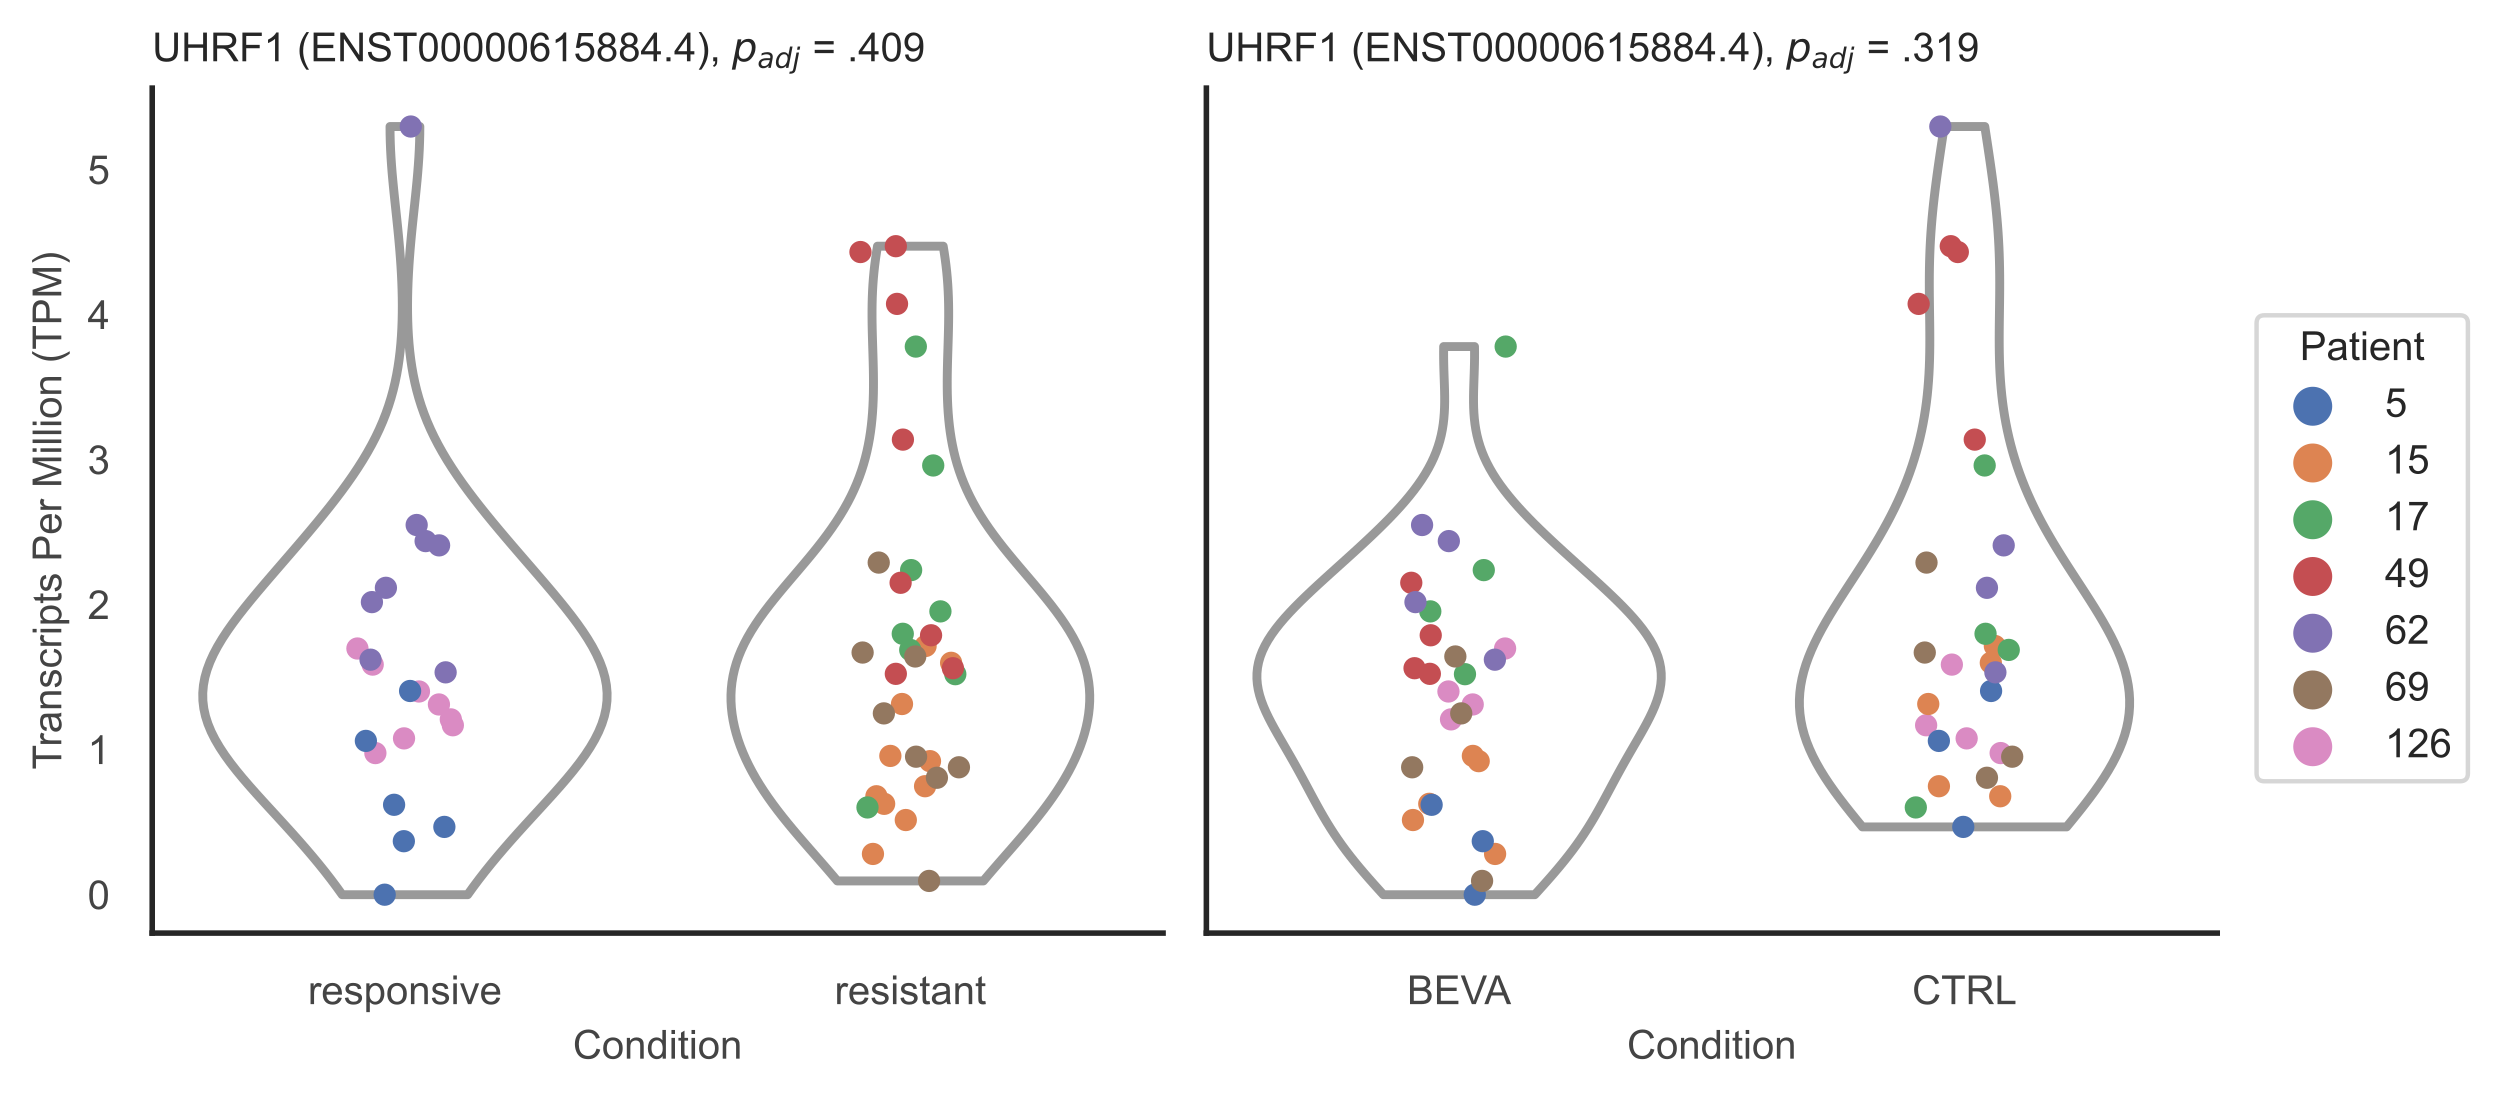 <?xml version="1.0" encoding="utf-8" standalone="no"?>
<!DOCTYPE svg PUBLIC "-//W3C//DTD SVG 1.1//EN"
  "http://www.w3.org/Graphics/SVG/1.1/DTD/svg11.dtd">
<!-- Created with matplotlib (https://matplotlib.org/) -->
<svg height="246.51pt" version="1.1" viewBox="0 0 560.891 246.51" width="560.891pt" xmlns="http://www.w3.org/2000/svg" xmlns:xlink="http://www.w3.org/1999/xlink">
 <defs>
  <style type="text/css">*{stroke-linecap:butt;stroke-linejoin:round;}</style>
 </defs>
 <g id="figure_1">
  <g id="patch_1">
   <path d="M 0 246.51 
L 560.891 246.51 
L 560.891 0 
L 0 0 
z
" style="fill:#ffffff;"/>
  </g>
  <g id="axes_1">
   <g id="patch_2">
    <path d="M 34.151 209.348 
L 260.939 209.348 
L 260.939 19.77 
L 34.151 19.77 
z
" style="fill:#ffffff;"/>
   </g>
   <g id="matplotlib.axis_1">
    <g id="xtick_1">
     <g id="text_1">
      <!-- responsive -->
      <g style="fill:#444444;" transform="translate(69.087 225.29)scale(0.09 -0.09)">
       <defs>
        <path d="M 6.5 0 
L 6.5 51.859 
L 14.406 51.859 
L 14.406 44 
Q 17.438 49.516 20 51.266 
Q 22.562 53.031 25.641 53.031 
Q 30.078 53.031 34.672 50.203 
L 31.641 42.047 
Q 28.422 43.953 25.203 43.953 
Q 22.312 43.953 20.016 42.219 
Q 17.719 40.484 16.75 37.406 
Q 15.281 32.719 15.281 27.156 
L 15.281 0 
z
" id="ArialMT-114"/>
        <path d="M 42.094 16.703 
L 51.172 15.578 
Q 49.031 7.625 43.219 3.219 
Q 37.406 -1.172 28.375 -1.172 
Q 17 -1.172 10.328 5.828 
Q 3.656 12.844 3.656 25.484 
Q 3.656 38.578 10.391 45.797 
Q 17.141 53.031 27.875 53.031 
Q 38.281 53.031 44.875 45.953 
Q 51.469 38.875 51.469 26.031 
Q 51.469 25.25 51.422 23.688 
L 12.75 23.688 
Q 13.234 15.141 17.578 10.594 
Q 21.922 6.062 28.422 6.062 
Q 33.25 6.062 36.672 8.594 
Q 40.094 11.141 42.094 16.703 
z
M 13.234 30.906 
L 42.188 30.906 
Q 41.609 37.453 38.875 40.719 
Q 34.672 45.797 27.984 45.797 
Q 21.922 45.797 17.797 41.75 
Q 13.672 37.703 13.234 30.906 
z
" id="ArialMT-101"/>
        <path d="M 3.078 15.484 
L 11.766 16.844 
Q 12.5 11.625 15.844 8.844 
Q 19.188 6.062 25.203 6.062 
Q 31.25 6.062 34.172 8.516 
Q 37.109 10.984 37.109 14.312 
Q 37.109 17.281 34.516 19 
Q 32.719 20.172 25.531 21.969 
Q 15.875 24.422 12.141 26.203 
Q 8.406 27.984 6.469 31.125 
Q 4.547 34.281 4.547 38.094 
Q 4.547 41.547 6.125 44.5 
Q 7.719 47.469 10.453 49.422 
Q 12.5 50.922 16.031 51.969 
Q 19.578 53.031 23.641 53.031 
Q 29.734 53.031 34.344 51.266 
Q 38.969 49.516 41.156 46.5 
Q 43.359 43.5 44.188 38.484 
L 35.594 37.312 
Q 35.016 41.312 32.203 43.547 
Q 29.391 45.797 24.266 45.797 
Q 18.219 45.797 15.625 43.797 
Q 13.031 41.797 13.031 39.109 
Q 13.031 37.406 14.109 36.031 
Q 15.188 34.625 17.484 33.688 
Q 18.797 33.203 25.25 31.453 
Q 34.578 28.953 38.25 27.359 
Q 41.938 25.781 44.031 22.75 
Q 46.141 19.734 46.141 15.234 
Q 46.141 10.844 43.578 6.953 
Q 41.016 3.078 36.172 0.953 
Q 31.344 -1.172 25.25 -1.172 
Q 15.141 -1.172 9.844 3.031 
Q 4.547 7.234 3.078 15.484 
z
" id="ArialMT-115"/>
        <path d="M 6.594 -19.875 
L 6.594 51.859 
L 14.594 51.859 
L 14.594 45.125 
Q 17.438 49.078 21 51.047 
Q 24.562 53.031 29.641 53.031 
Q 36.281 53.031 41.359 49.609 
Q 46.438 46.188 49.016 39.953 
Q 51.609 33.734 51.609 26.312 
Q 51.609 18.359 48.75 11.984 
Q 45.906 5.609 40.453 2.219 
Q 35.016 -1.172 29 -1.172 
Q 24.609 -1.172 21.109 0.688 
Q 17.625 2.547 15.375 5.375 
L 15.375 -19.875 
z
M 14.547 25.641 
Q 14.547 15.625 18.594 10.844 
Q 22.656 6.062 28.422 6.062 
Q 34.281 6.062 38.453 11.016 
Q 42.625 15.969 42.625 26.375 
Q 42.625 36.281 38.547 41.203 
Q 34.469 46.141 28.812 46.141 
Q 23.188 46.141 18.859 40.891 
Q 14.547 35.641 14.547 25.641 
z
" id="ArialMT-112"/>
        <path d="M 3.328 25.922 
Q 3.328 40.328 11.328 47.266 
Q 18.016 53.031 27.641 53.031 
Q 38.328 53.031 45.109 46.016 
Q 51.906 39.016 51.906 26.656 
Q 51.906 16.656 48.906 10.906 
Q 45.906 5.172 40.156 2 
Q 34.422 -1.172 27.641 -1.172 
Q 16.75 -1.172 10.031 5.812 
Q 3.328 12.797 3.328 25.922 
z
M 12.359 25.922 
Q 12.359 15.969 16.703 11.016 
Q 21.047 6.062 27.641 6.062 
Q 34.188 6.062 38.531 11.031 
Q 42.875 16.016 42.875 26.219 
Q 42.875 35.844 38.5 40.797 
Q 34.125 45.75 27.641 45.75 
Q 21.047 45.75 16.703 40.812 
Q 12.359 35.891 12.359 25.922 
z
" id="ArialMT-111"/>
        <path d="M 6.594 0 
L 6.594 51.859 
L 14.5 51.859 
L 14.5 44.484 
Q 20.219 53.031 31 53.031 
Q 35.688 53.031 39.625 51.344 
Q 43.562 49.656 45.516 46.922 
Q 47.469 44.188 48.25 40.438 
Q 48.734 37.984 48.734 31.891 
L 48.734 0 
L 39.938 0 
L 39.938 31.547 
Q 39.938 36.922 38.906 39.578 
Q 37.891 42.234 35.281 43.812 
Q 32.672 45.406 29.156 45.406 
Q 23.531 45.406 19.453 41.844 
Q 15.375 38.281 15.375 28.328 
L 15.375 0 
z
" id="ArialMT-110"/>
        <path d="M 6.641 61.469 
L 6.641 71.578 
L 15.438 71.578 
L 15.438 61.469 
z
M 6.641 0 
L 6.641 51.859 
L 15.438 51.859 
L 15.438 0 
z
" id="ArialMT-105"/>
        <path d="M 21 0 
L 1.266 51.859 
L 10.547 51.859 
L 21.688 20.797 
Q 23.484 15.766 25 10.359 
Q 26.172 14.453 28.266 20.219 
L 39.797 51.859 
L 48.828 51.859 
L 29.203 0 
z
" id="ArialMT-118"/>
       </defs>
       <use xlink:href="#ArialMT-114"/>
       <use x="33.301" xlink:href="#ArialMT-101"/>
       <use x="88.916" xlink:href="#ArialMT-115"/>
       <use x="138.916" xlink:href="#ArialMT-112"/>
       <use x="194.531" xlink:href="#ArialMT-111"/>
       <use x="250.146" xlink:href="#ArialMT-110"/>
       <use x="305.762" xlink:href="#ArialMT-115"/>
       <use x="355.762" xlink:href="#ArialMT-105"/>
       <use x="377.979" xlink:href="#ArialMT-118"/>
       <use x="427.979" xlink:href="#ArialMT-101"/>
      </g>
     </g>
    </g>
    <g id="xtick_2">
     <g id="text_2">
      <!-- resistant -->
      <g style="fill:#444444;" transform="translate(187.236 225.29)scale(0.09 -0.09)">
       <defs>
        <path d="M 25.781 7.859 
L 27.047 0.094 
Q 23.344 -0.688 20.406 -0.688 
Q 15.625 -0.688 12.984 0.828 
Q 10.359 2.344 9.281 4.812 
Q 8.203 7.281 8.203 15.188 
L 8.203 45.016 
L 1.766 45.016 
L 1.766 51.859 
L 8.203 51.859 
L 8.203 64.703 
L 16.938 69.969 
L 16.938 51.859 
L 25.781 51.859 
L 25.781 45.016 
L 16.938 45.016 
L 16.938 14.703 
Q 16.938 10.938 17.406 9.859 
Q 17.875 8.797 18.922 8.156 
Q 19.969 7.516 21.922 7.516 
Q 23.391 7.516 25.781 7.859 
z
" id="ArialMT-116"/>
        <path d="M 40.438 6.391 
Q 35.547 2.25 31.031 0.531 
Q 26.516 -1.172 21.344 -1.172 
Q 12.797 -1.172 8.203 3 
Q 3.609 7.172 3.609 13.672 
Q 3.609 17.484 5.344 20.625 
Q 7.078 23.781 9.891 25.688 
Q 12.703 27.594 16.219 28.562 
Q 18.797 29.25 24.031 29.891 
Q 34.672 31.156 39.703 32.906 
Q 39.75 34.719 39.75 35.203 
Q 39.75 40.578 37.25 42.781 
Q 33.891 45.75 27.25 45.75 
Q 21.047 45.75 18.094 43.578 
Q 15.141 41.406 13.719 35.891 
L 5.125 37.062 
Q 6.297 42.578 8.984 45.969 
Q 11.672 49.359 16.75 51.188 
Q 21.828 53.031 28.516 53.031 
Q 35.156 53.031 39.297 51.469 
Q 43.453 49.906 45.406 47.531 
Q 47.359 45.172 48.141 41.547 
Q 48.578 39.312 48.578 33.453 
L 48.578 21.734 
Q 48.578 9.469 49.141 6.219 
Q 49.703 2.984 51.375 0 
L 42.188 0 
Q 40.828 2.734 40.438 6.391 
z
M 39.703 26.031 
Q 34.906 24.078 25.344 22.703 
Q 19.922 21.922 17.672 20.938 
Q 15.438 19.969 14.203 18.094 
Q 12.984 16.219 12.984 13.922 
Q 12.984 10.406 15.641 8.062 
Q 18.312 5.719 23.438 5.719 
Q 28.516 5.719 32.469 7.938 
Q 36.422 10.156 38.281 14.016 
Q 39.703 17 39.703 22.797 
z
" id="ArialMT-97"/>
       </defs>
       <use xlink:href="#ArialMT-114"/>
       <use x="33.301" xlink:href="#ArialMT-101"/>
       <use x="88.916" xlink:href="#ArialMT-115"/>
       <use x="138.916" xlink:href="#ArialMT-105"/>
       <use x="161.133" xlink:href="#ArialMT-115"/>
       <use x="211.133" xlink:href="#ArialMT-116"/>
       <use x="238.916" xlink:href="#ArialMT-97"/>
       <use x="294.531" xlink:href="#ArialMT-110"/>
       <use x="350.146" xlink:href="#ArialMT-116"/>
      </g>
     </g>
    </g>
    <g id="text_3">
     <!-- Condition -->
     <g style="fill:#444444;" transform="translate(128.533 237.521)scale(0.09 -0.09)">
      <defs>
       <path d="M 58.797 25.094 
L 68.266 22.703 
Q 65.281 11.031 57.547 4.906 
Q 49.812 -1.219 38.625 -1.219 
Q 27.047 -1.219 19.797 3.484 
Q 12.547 8.203 8.766 17.141 
Q 4.984 26.078 4.984 36.328 
Q 4.984 47.516 9.25 55.828 
Q 13.531 64.156 21.406 68.469 
Q 29.297 72.797 38.766 72.797 
Q 49.516 72.797 56.828 67.328 
Q 64.156 61.859 67.047 51.953 
L 57.719 49.75 
Q 55.219 57.562 50.484 61.125 
Q 45.75 64.703 38.578 64.703 
Q 30.328 64.703 24.781 60.734 
Q 19.234 56.781 16.984 50.109 
Q 14.75 43.453 14.75 36.375 
Q 14.75 27.25 17.406 20.438 
Q 20.062 13.625 25.672 10.25 
Q 31.297 6.891 37.844 6.891 
Q 45.797 6.891 51.312 11.469 
Q 56.844 16.062 58.797 25.094 
z
" id="ArialMT-67"/>
       <path d="M 40.234 0 
L 40.234 6.547 
Q 35.297 -1.172 25.734 -1.172 
Q 19.531 -1.172 14.328 2.25 
Q 9.125 5.672 6.266 11.797 
Q 3.422 17.922 3.422 25.875 
Q 3.422 33.641 6 39.969 
Q 8.594 46.297 13.766 49.656 
Q 18.953 53.031 25.344 53.031 
Q 30.031 53.031 33.688 51.047 
Q 37.359 49.078 39.656 45.906 
L 39.656 71.578 
L 48.391 71.578 
L 48.391 0 
z
M 12.453 25.875 
Q 12.453 15.922 16.641 10.984 
Q 20.844 6.062 26.562 6.062 
Q 32.328 6.062 36.344 10.766 
Q 40.375 15.484 40.375 25.141 
Q 40.375 35.797 36.266 40.766 
Q 32.172 45.75 26.172 45.75 
Q 20.312 45.75 16.375 40.969 
Q 12.453 36.188 12.453 25.875 
z
" id="ArialMT-100"/>
      </defs>
      <use xlink:href="#ArialMT-67"/>
      <use x="72.217" xlink:href="#ArialMT-111"/>
      <use x="127.832" xlink:href="#ArialMT-110"/>
      <use x="183.447" xlink:href="#ArialMT-100"/>
      <use x="239.062" xlink:href="#ArialMT-105"/>
      <use x="261.279" xlink:href="#ArialMT-116"/>
      <use x="289.062" xlink:href="#ArialMT-105"/>
      <use x="311.279" xlink:href="#ArialMT-111"/>
      <use x="366.895" xlink:href="#ArialMT-110"/>
     </g>
    </g>
   </g>
   <g id="matplotlib.axis_2">
    <g id="ytick_1">
     <g id="text_4">
      <!-- 0 -->
      <g style="fill:#444444;" transform="translate(19.646 203.952)scale(0.09 -0.09)">
       <defs>
        <path d="M 4.156 35.297 
Q 4.156 48 6.766 55.734 
Q 9.375 63.484 14.516 67.672 
Q 19.672 71.875 27.484 71.875 
Q 33.25 71.875 37.594 69.547 
Q 41.938 67.234 44.766 62.859 
Q 47.609 58.5 49.219 52.219 
Q 50.828 45.953 50.828 35.297 
Q 50.828 22.703 48.234 14.969 
Q 45.656 7.234 40.5 3 
Q 35.359 -1.219 27.484 -1.219 
Q 17.141 -1.219 11.234 6.203 
Q 4.156 15.141 4.156 35.297 
z
M 13.188 35.297 
Q 13.188 17.672 17.312 11.828 
Q 21.438 6 27.484 6 
Q 33.547 6 37.672 11.859 
Q 41.797 17.719 41.797 35.297 
Q 41.797 52.984 37.672 58.781 
Q 33.547 64.594 27.391 64.594 
Q 21.344 64.594 17.719 59.469 
Q 13.188 52.938 13.188 35.297 
z
" id="ArialMT-48"/>
       </defs>
       <use xlink:href="#ArialMT-48"/>
      </g>
     </g>
    </g>
    <g id="ytick_2">
     <g id="text_5">
      <!-- 1 -->
      <g style="fill:#444444;" transform="translate(19.646 171.417)scale(0.09 -0.09)">
       <defs>
        <path d="M 37.25 0 
L 28.469 0 
L 28.469 56 
Q 25.297 52.984 20.141 49.953 
Q 14.984 46.922 10.891 45.406 
L 10.891 53.906 
Q 18.266 57.375 23.781 62.297 
Q 29.297 67.234 31.594 71.875 
L 37.25 71.875 
z
" id="ArialMT-49"/>
       </defs>
       <use xlink:href="#ArialMT-49"/>
      </g>
     </g>
    </g>
    <g id="ytick_3">
     <g id="text_6">
      <!-- 2 -->
      <g style="fill:#444444;" transform="translate(19.646 138.881)scale(0.09 -0.09)">
       <defs>
        <path d="M 50.344 8.453 
L 50.344 0 
L 3.031 0 
Q 2.938 3.172 4.047 6.109 
Q 5.859 10.938 9.828 15.625 
Q 13.812 20.312 21.344 26.469 
Q 33.016 36.031 37.109 41.625 
Q 41.219 47.219 41.219 52.203 
Q 41.219 57.422 37.469 61 
Q 33.734 64.594 27.734 64.594 
Q 21.391 64.594 17.578 60.781 
Q 13.766 56.984 13.719 50.25 
L 4.688 51.172 
Q 5.609 61.281 11.656 66.578 
Q 17.719 71.875 27.938 71.875 
Q 38.234 71.875 44.234 66.156 
Q 50.25 60.453 50.25 52 
Q 50.25 47.703 48.484 43.547 
Q 46.734 39.406 42.656 34.812 
Q 38.578 30.219 29.109 22.219 
Q 21.188 15.578 18.938 13.203 
Q 16.703 10.844 15.234 8.453 
z
" id="ArialMT-50"/>
       </defs>
       <use xlink:href="#ArialMT-50"/>
      </g>
     </g>
    </g>
    <g id="ytick_4">
     <g id="text_7">
      <!-- 3 -->
      <g style="fill:#444444;" transform="translate(19.646 106.346)scale(0.09 -0.09)">
       <defs>
        <path d="M 4.203 18.891 
L 12.984 20.062 
Q 14.5 12.594 18.141 9.297 
Q 21.781 6 27 6 
Q 33.203 6 37.469 10.297 
Q 41.75 14.594 41.75 20.953 
Q 41.75 27 37.797 30.922 
Q 33.844 34.859 27.734 34.859 
Q 25.25 34.859 21.531 33.891 
L 22.516 41.609 
Q 23.391 41.5 23.922 41.5 
Q 29.547 41.5 34.031 44.422 
Q 38.531 47.359 38.531 53.469 
Q 38.531 58.297 35.25 61.469 
Q 31.984 64.656 26.812 64.656 
Q 21.688 64.656 18.266 61.422 
Q 14.844 58.203 13.875 51.766 
L 5.078 53.328 
Q 6.688 62.156 12.391 67.016 
Q 18.109 71.875 26.609 71.875 
Q 32.469 71.875 37.391 69.359 
Q 42.328 66.844 44.938 62.5 
Q 47.562 58.156 47.562 53.266 
Q 47.562 48.641 45.062 44.828 
Q 42.578 41.016 37.703 38.766 
Q 44.047 37.312 47.562 32.688 
Q 51.078 28.078 51.078 21.141 
Q 51.078 11.766 44.234 5.25 
Q 37.406 -1.266 26.953 -1.266 
Q 17.531 -1.266 11.297 4.344 
Q 5.078 9.969 4.203 18.891 
z
" id="ArialMT-51"/>
       </defs>
       <use xlink:href="#ArialMT-51"/>
      </g>
     </g>
    </g>
    <g id="ytick_5">
     <g id="text_8">
      <!-- 4 -->
      <g style="fill:#444444;" transform="translate(19.646 73.811)scale(0.09 -0.09)">
       <defs>
        <path d="M 32.328 0 
L 32.328 17.141 
L 1.266 17.141 
L 1.266 25.203 
L 33.938 71.578 
L 41.109 71.578 
L 41.109 25.203 
L 50.781 25.203 
L 50.781 17.141 
L 41.109 17.141 
L 41.109 0 
z
M 32.328 25.203 
L 32.328 57.469 
L 9.906 25.203 
z
" id="ArialMT-52"/>
       </defs>
       <use xlink:href="#ArialMT-52"/>
      </g>
     </g>
    </g>
    <g id="ytick_6">
     <g id="text_9">
      <!-- 5 -->
      <g style="fill:#444444;" transform="translate(19.646 41.276)scale(0.09 -0.09)">
       <defs>
        <path d="M 4.156 18.75 
L 13.375 19.531 
Q 14.406 12.797 18.141 9.391 
Q 21.875 6 27.156 6 
Q 33.5 6 37.891 10.781 
Q 42.281 15.578 42.281 23.484 
Q 42.281 31 38.062 35.344 
Q 33.844 39.703 27 39.703 
Q 22.75 39.703 19.328 37.766 
Q 15.922 35.844 13.969 32.766 
L 5.719 33.844 
L 12.641 70.609 
L 48.25 70.609 
L 48.25 62.203 
L 19.672 62.203 
L 15.828 42.969 
Q 22.266 47.469 29.344 47.469 
Q 38.719 47.469 45.156 40.969 
Q 51.609 34.469 51.609 24.266 
Q 51.609 14.547 45.953 7.469 
Q 39.062 -1.219 27.156 -1.219 
Q 17.391 -1.219 11.203 4.25 
Q 5.031 9.719 4.156 18.75 
z
" id="ArialMT-53"/>
       </defs>
       <use xlink:href="#ArialMT-53"/>
      </g>
     </g>
    </g>
    <g id="text_10">
     <!-- Transcripts Per Million (TPM) -->
     <g style="fill:#444444;" transform="translate(13.752 172.644)rotate(-90)scale(0.09 -0.09)">
      <defs>
       <path d="M 25.922 0 
L 25.922 63.141 
L 2.344 63.141 
L 2.344 71.578 
L 59.078 71.578 
L 59.078 63.141 
L 35.406 63.141 
L 35.406 0 
z
" id="ArialMT-84"/>
       <path d="M 40.438 19 
L 49.078 17.875 
Q 47.656 8.938 41.812 3.875 
Q 35.984 -1.172 27.484 -1.172 
Q 16.844 -1.172 10.375 5.781 
Q 3.906 12.75 3.906 25.734 
Q 3.906 34.125 6.688 40.422 
Q 9.469 46.734 15.156 49.875 
Q 20.844 53.031 27.547 53.031 
Q 35.984 53.031 41.359 48.75 
Q 46.734 44.484 48.25 36.625 
L 39.703 35.297 
Q 38.484 40.531 35.375 43.156 
Q 32.281 45.797 27.875 45.797 
Q 21.234 45.797 17.078 41.031 
Q 12.938 36.281 12.938 25.984 
Q 12.938 15.531 16.938 10.797 
Q 20.953 6.062 27.391 6.062 
Q 32.562 6.062 36.031 9.234 
Q 39.5 12.406 40.438 19 
z
" id="ArialMT-99"/>
       <path id="ArialMT-32"/>
       <path d="M 7.719 0 
L 7.719 71.578 
L 34.719 71.578 
Q 41.844 71.578 45.609 70.906 
Q 50.875 70.016 54.438 67.547 
Q 58.016 65.094 60.188 60.641 
Q 62.359 56.203 62.359 50.875 
Q 62.359 41.75 56.547 35.422 
Q 50.734 29.109 35.547 29.109 
L 17.188 29.109 
L 17.188 0 
z
M 17.188 37.547 
L 35.688 37.547 
Q 44.875 37.547 48.734 40.969 
Q 52.594 44.391 52.594 50.594 
Q 52.594 55.078 50.312 58.266 
Q 48.047 61.469 44.344 62.5 
Q 41.938 63.141 35.5 63.141 
L 17.188 63.141 
z
" id="ArialMT-80"/>
       <path d="M 7.422 0 
L 7.422 71.578 
L 21.688 71.578 
L 38.625 20.906 
Q 40.969 13.812 42.047 10.297 
Q 43.266 14.203 45.844 21.781 
L 62.984 71.578 
L 75.734 71.578 
L 75.734 0 
L 66.609 0 
L 66.609 59.906 
L 45.797 0 
L 37.25 0 
L 16.547 60.938 
L 16.547 0 
z
" id="ArialMT-77"/>
       <path d="M 6.391 0 
L 6.391 71.578 
L 15.188 71.578 
L 15.188 0 
z
" id="ArialMT-108"/>
       <path d="M 23.391 -21.047 
Q 16.109 -11.859 11.078 0.438 
Q 6.062 12.75 6.062 25.922 
Q 6.062 37.547 9.812 48.188 
Q 14.203 60.547 23.391 72.797 
L 29.688 72.797 
Q 23.781 62.641 21.875 58.297 
Q 18.891 51.562 17.188 44.234 
Q 15.094 35.109 15.094 25.875 
Q 15.094 2.391 29.688 -21.047 
z
" id="ArialMT-40"/>
       <path d="M 12.359 -21.047 
L 6.062 -21.047 
Q 20.656 2.391 20.656 25.875 
Q 20.656 35.062 18.562 44.094 
Q 16.891 51.422 13.922 58.156 
Q 12.016 62.547 6.062 72.797 
L 12.359 72.797 
Q 21.531 60.547 25.922 48.188 
Q 29.688 37.547 29.688 25.922 
Q 29.688 12.75 24.625 0.438 
Q 19.578 -11.859 12.359 -21.047 
z
" id="ArialMT-41"/>
      </defs>
      <use xlink:href="#ArialMT-84"/>
      <use x="57.334" xlink:href="#ArialMT-114"/>
      <use x="90.635" xlink:href="#ArialMT-97"/>
      <use x="146.25" xlink:href="#ArialMT-110"/>
      <use x="201.865" xlink:href="#ArialMT-115"/>
      <use x="251.865" xlink:href="#ArialMT-99"/>
      <use x="301.865" xlink:href="#ArialMT-114"/>
      <use x="335.166" xlink:href="#ArialMT-105"/>
      <use x="357.383" xlink:href="#ArialMT-112"/>
      <use x="412.998" xlink:href="#ArialMT-116"/>
      <use x="440.781" xlink:href="#ArialMT-115"/>
      <use x="490.781" xlink:href="#ArialMT-32"/>
      <use x="518.564" xlink:href="#ArialMT-80"/>
      <use x="585.264" xlink:href="#ArialMT-101"/>
      <use x="640.879" xlink:href="#ArialMT-114"/>
      <use x="674.18" xlink:href="#ArialMT-32"/>
      <use x="701.963" xlink:href="#ArialMT-77"/>
      <use x="785.264" xlink:href="#ArialMT-105"/>
      <use x="807.48" xlink:href="#ArialMT-108"/>
      <use x="829.697" xlink:href="#ArialMT-108"/>
      <use x="851.914" xlink:href="#ArialMT-105"/>
      <use x="874.131" xlink:href="#ArialMT-111"/>
      <use x="929.746" xlink:href="#ArialMT-110"/>
      <use x="985.361" xlink:href="#ArialMT-32"/>
      <use x="1013.145" xlink:href="#ArialMT-40"/>
      <use x="1046.445" xlink:href="#ArialMT-84"/>
      <use x="1107.529" xlink:href="#ArialMT-80"/>
      <use x="1174.229" xlink:href="#ArialMT-77"/>
      <use x="1257.529" xlink:href="#ArialMT-41"/>
     </g>
    </g>
   </g>
   <g id="PolyCollection_1">
    <defs>
     <path d="M 104.922 -45.779 
L 76.774 -45.779 
L 75.523 -47.52 
L 74.22 -49.26 
L 72.867 -51.001 
L 71.466 -52.742 
L 70.02 -54.483 
L 68.534 -56.224 
L 67.012 -57.965 
L 65.459 -59.706 
L 63.882 -61.446 
L 62.29 -63.187 
L 60.691 -64.928 
L 59.098 -66.669 
L 57.522 -68.41 
L 55.977 -70.151 
L 54.479 -71.891 
L 53.043 -73.632 
L 51.687 -75.373 
L 50.426 -77.114 
L 49.279 -78.855 
L 48.259 -80.596 
L 47.382 -82.337 
L 46.661 -84.077 
L 46.104 -85.818 
L 45.721 -87.559 
L 45.516 -89.3 
L 45.49 -91.041 
L 45.642 -92.782 
L 45.967 -94.522 
L 46.459 -96.263 
L 47.107 -98.004 
L 47.899 -99.745 
L 48.823 -101.486 
L 49.864 -103.227 
L 51.007 -104.968 
L 52.238 -106.708 
L 53.542 -108.449 
L 54.906 -110.19 
L 56.317 -111.931 
L 57.764 -113.672 
L 59.237 -115.413 
L 60.729 -117.153 
L 62.23 -118.894 
L 63.735 -120.635 
L 65.239 -122.376 
L 66.736 -124.117 
L 68.221 -125.858 
L 69.691 -127.599 
L 71.14 -129.339 
L 72.563 -131.08 
L 73.956 -132.821 
L 75.314 -134.562 
L 76.631 -136.303 
L 77.901 -138.044 
L 79.121 -139.784 
L 80.284 -141.525 
L 81.386 -143.266 
L 82.424 -145.007 
L 83.394 -146.748 
L 84.294 -148.489 
L 85.122 -150.229 
L 85.878 -151.97 
L 86.563 -153.711 
L 87.177 -155.452 
L 87.723 -157.193 
L 88.204 -158.934 
L 88.623 -160.675 
L 88.984 -162.415 
L 89.291 -164.156 
L 89.548 -165.897 
L 89.759 -167.638 
L 89.928 -169.379 
L 90.058 -171.12 
L 90.154 -172.86 
L 90.218 -174.601 
L 90.252 -176.342 
L 90.26 -178.083 
L 90.242 -179.824 
L 90.202 -181.565 
L 90.14 -183.306 
L 90.057 -185.046 
L 89.955 -186.787 
L 89.836 -188.528 
L 89.701 -190.269 
L 89.551 -192.01 
L 89.389 -193.751 
L 89.217 -195.491 
L 89.037 -197.232 
L 88.852 -198.973 
L 88.666 -200.714 
L 88.483 -202.455 
L 88.305 -204.196 
L 88.137 -205.937 
L 87.981 -207.677 
L 87.843 -209.418 
L 87.725 -211.159 
L 87.63 -212.9 
L 87.56 -214.641 
L 87.518 -216.382 
L 87.504 -218.122 
L 94.192 -218.122 
L 94.192 -218.122 
L 94.178 -216.382 
L 94.135 -214.641 
L 94.066 -212.9 
L 93.97 -211.159 
L 93.852 -209.418 
L 93.714 -207.677 
L 93.559 -205.937 
L 93.391 -204.196 
L 93.213 -202.455 
L 93.029 -200.714 
L 92.843 -198.973 
L 92.659 -197.232 
L 92.479 -195.491 
L 92.307 -193.751 
L 92.145 -192.01 
L 91.995 -190.269 
L 91.86 -188.528 
L 91.74 -186.787 
L 91.639 -185.046 
L 91.556 -183.306 
L 91.494 -181.565 
L 91.453 -179.824 
L 91.436 -178.083 
L 91.444 -176.342 
L 91.478 -174.601 
L 91.542 -172.86 
L 91.637 -171.12 
L 91.768 -169.379 
L 91.937 -167.638 
L 92.148 -165.897 
L 92.405 -164.156 
L 92.711 -162.415 
L 93.072 -160.675 
L 93.491 -158.934 
L 93.972 -157.193 
L 94.518 -155.452 
L 95.133 -153.711 
L 95.817 -151.97 
L 96.573 -150.229 
L 97.402 -148.489 
L 98.301 -146.748 
L 99.271 -145.007 
L 100.309 -143.266 
L 101.412 -141.525 
L 102.575 -139.784 
L 103.794 -138.044 
L 105.065 -136.303 
L 106.382 -134.562 
L 107.74 -132.821 
L 109.133 -131.08 
L 110.556 -129.339 
L 112.005 -127.599 
L 113.474 -125.858 
L 114.96 -124.117 
L 116.457 -122.376 
L 117.96 -120.635 
L 119.466 -118.894 
L 120.967 -117.153 
L 122.458 -115.413 
L 123.932 -113.672 
L 125.379 -111.931 
L 126.79 -110.19 
L 128.154 -108.449 
L 129.458 -106.708 
L 130.689 -104.968 
L 131.832 -103.227 
L 132.873 -101.486 
L 133.797 -99.745 
L 134.589 -98.004 
L 135.237 -96.263 
L 135.728 -94.522 
L 136.053 -92.782 
L 136.205 -91.041 
L 136.179 -89.3 
L 135.974 -87.559 
L 135.591 -85.818 
L 135.035 -84.077 
L 134.313 -82.337 
L 133.437 -80.596 
L 132.417 -78.855 
L 131.269 -77.114 
L 130.009 -75.373 
L 128.652 -73.632 
L 127.217 -71.891 
L 125.719 -70.151 
L 124.174 -68.41 
L 122.598 -66.669 
L 121.004 -64.928 
L 119.406 -63.187 
L 117.813 -61.446 
L 116.237 -59.706 
L 114.684 -57.965 
L 113.161 -56.224 
L 111.675 -54.483 
L 110.23 -52.742 
L 108.829 -51.001 
L 107.476 -49.26 
L 106.173 -47.52 
L 104.922 -45.779 
z
" id="mfd74af2708" style="stroke:#999999;stroke-width:2;"/>
    </defs>
    <g clip-path="url(#pcb9a6ce959)">
     <use style="fill:#ffffff;stroke:#999999;stroke-width:2;" x="0" xlink:href="#mfd74af2708" y="246.51"/>
    </g>
   </g>
   <g id="PolyCollection_2">
    <defs>
     <path d="M 220.629 -48.869 
L 187.855 -48.869 
L 186.639 -50.307 
L 185.401 -51.746 
L 184.15 -53.184 
L 182.892 -54.623 
L 181.634 -56.061 
L 180.383 -57.5 
L 179.145 -58.938 
L 177.928 -60.376 
L 176.738 -61.815 
L 175.581 -63.253 
L 174.461 -64.692 
L 173.384 -66.13 
L 172.354 -67.569 
L 171.374 -69.007 
L 170.447 -70.446 
L 169.576 -71.884 
L 168.763 -73.323 
L 168.008 -74.761 
L 167.314 -76.2 
L 166.682 -77.638 
L 166.112 -79.077 
L 165.606 -80.515 
L 165.166 -81.954 
L 164.792 -83.392 
L 164.487 -84.83 
L 164.253 -86.269 
L 164.092 -87.707 
L 164.006 -89.146 
L 163.998 -90.584 
L 164.071 -92.023 
L 164.227 -93.461 
L 164.468 -94.9 
L 164.795 -96.338 
L 165.21 -97.777 
L 165.713 -99.215 
L 166.303 -100.654 
L 166.979 -102.092 
L 167.738 -103.531 
L 168.576 -104.969 
L 169.488 -106.407 
L 170.468 -107.846 
L 171.51 -109.284 
L 172.606 -110.723 
L 173.747 -112.161 
L 174.923 -113.6 
L 176.126 -115.038 
L 177.345 -116.477 
L 178.571 -117.915 
L 179.794 -119.354 
L 181.005 -120.792 
L 182.195 -122.231 
L 183.356 -123.669 
L 184.48 -125.108 
L 185.561 -126.546 
L 186.594 -127.984 
L 187.574 -129.423 
L 188.498 -130.861 
L 189.363 -132.3 
L 190.168 -133.738 
L 190.913 -135.177 
L 191.596 -136.615 
L 192.219 -138.054 
L 192.784 -139.492 
L 193.293 -140.931 
L 193.746 -142.369 
L 194.148 -143.808 
L 194.501 -145.246 
L 194.808 -146.685 
L 195.072 -148.123 
L 195.295 -149.561 
L 195.481 -151 
L 195.632 -152.438 
L 195.752 -153.877 
L 195.842 -155.315 
L 195.907 -156.754 
L 195.948 -158.192 
L 195.968 -159.631 
L 195.97 -161.069 
L 195.957 -162.508 
L 195.932 -163.946 
L 195.897 -165.385 
L 195.855 -166.823 
L 195.81 -168.262 
L 195.766 -169.7 
L 195.723 -171.138 
L 195.687 -172.577 
L 195.66 -174.015 
L 195.646 -175.454 
L 195.646 -176.892 
L 195.663 -178.331 
L 195.701 -179.769 
L 195.76 -181.208 
L 195.843 -182.646 
L 195.951 -184.085 
L 196.084 -185.523 
L 196.243 -186.962 
L 196.428 -188.4 
L 196.638 -189.839 
L 196.871 -191.277 
L 211.613 -191.277 
L 211.613 -191.277 
L 211.846 -189.839 
L 212.056 -188.4 
L 212.241 -186.962 
L 212.4 -185.523 
L 212.533 -184.085 
L 212.641 -182.646 
L 212.723 -181.208 
L 212.783 -179.769 
L 212.82 -178.331 
L 212.838 -176.892 
L 212.838 -175.454 
L 212.823 -174.015 
L 212.796 -172.577 
L 212.76 -171.138 
L 212.718 -169.7 
L 212.673 -168.262 
L 212.628 -166.823 
L 212.587 -165.385 
L 212.552 -163.946 
L 212.527 -162.508 
L 212.514 -161.069 
L 212.516 -159.631 
L 212.536 -158.192 
L 212.577 -156.754 
L 212.642 -155.315 
L 212.732 -153.877 
L 212.852 -152.438 
L 213.003 -151 
L 213.189 -149.561 
L 213.412 -148.123 
L 213.676 -146.685 
L 213.982 -145.246 
L 214.335 -143.808 
L 214.737 -142.369 
L 215.191 -140.931 
L 215.699 -139.492 
L 216.264 -138.054 
L 216.888 -136.615 
L 217.571 -135.177 
L 218.315 -133.738 
L 219.12 -132.3 
L 219.986 -130.861 
L 220.91 -129.423 
L 221.89 -127.984 
L 222.923 -126.546 
L 224.004 -125.108 
L 225.128 -123.669 
L 226.289 -122.231 
L 227.478 -120.792 
L 228.689 -119.354 
L 229.912 -117.915 
L 231.138 -116.477 
L 232.358 -115.038 
L 233.56 -113.6 
L 234.737 -112.161 
L 235.878 -110.723 
L 236.973 -109.284 
L 238.015 -107.846 
L 238.996 -106.407 
L 239.908 -104.969 
L 240.746 -103.531 
L 241.505 -102.092 
L 242.181 -100.654 
L 242.771 -99.215 
L 243.274 -97.777 
L 243.689 -96.338 
L 244.016 -94.9 
L 244.257 -93.461 
L 244.412 -92.023 
L 244.485 -90.584 
L 244.478 -89.146 
L 244.392 -87.707 
L 244.231 -86.269 
L 243.996 -84.83 
L 243.692 -83.392 
L 243.318 -81.954 
L 242.878 -80.515 
L 242.372 -79.077 
L 241.802 -77.638 
L 241.17 -76.2 
L 240.476 -74.761 
L 239.721 -73.323 
L 238.907 -71.884 
L 238.036 -70.446 
L 237.11 -69.007 
L 236.13 -67.569 
L 235.099 -66.13 
L 234.023 -64.692 
L 232.903 -63.253 
L 231.745 -61.815 
L 230.555 -60.376 
L 229.338 -58.938 
L 228.101 -57.5 
L 226.85 -56.061 
L 225.592 -54.623 
L 224.333 -53.184 
L 223.082 -51.746 
L 221.845 -50.307 
L 220.629 -48.869 
z
" id="m91b0f341f0" style="stroke:#999999;stroke-width:2;"/>
    </defs>
    <g clip-path="url(#pcb9a6ce959)">
     <use style="fill:#ffffff;stroke:#999999;stroke-width:2;" x="0" xlink:href="#m91b0f341f0" y="246.51"/>
    </g>
   </g>
   <g id="PathCollection_1"/>
   <g id="PathCollection_2"/>
   <g id="PathCollection_3"/>
   <g id="PathCollection_4"/>
   <g id="PathCollection_5"/>
   <g id="PathCollection_6"/>
   <g id="PathCollection_7"/>
   <g id="patch_3">
    <path d="M 34.151 209.348 
L 34.151 19.77 
" style="fill:none;stroke:#262626;stroke-linecap:square;stroke-linejoin:miter;stroke-width:1.25;"/>
   </g>
   <g id="patch_4">
    <path d="M 34.151 209.348 
L 260.939 209.348 
" style="fill:none;stroke:#262626;stroke-linecap:square;stroke-linejoin:miter;stroke-width:1.25;"/>
   </g>
   <g id="PathCollection_8">
    <defs>
     <path d="M 0 2.5 
C 0.663 2.5 1.299 2.237 1.768 1.768 
C 2.237 1.299 2.5 0.663 2.5 -0 
C 2.5 -0.663 2.237 -1.299 1.768 -1.768 
C 1.299 -2.237 0.663 -2.5 0 -2.5 
C -0.663 -2.5 -1.299 -2.237 -1.768 -1.768 
C -2.237 -1.299 -2.5 -0.663 -2.5 0 
C -2.5 0.663 -2.237 1.299 -1.768 1.768 
C -1.299 2.237 -0.663 2.5 0 2.5 
z
" id="C0_0_cdb6766b45"/>
    </defs>
    <g clip-path="url(#pcb9a6ce959)">
     <use style="fill:#da8bc3;" x="98.475" xlink:href="#C0_0_cdb6766b45" y="158.051"/>
    </g>
    <g clip-path="url(#pcb9a6ce959)">
     <use style="fill:#da8bc3;" x="101.142" xlink:href="#C0_0_cdb6766b45" y="161.397"/>
    </g>
    <g clip-path="url(#pcb9a6ce959)">
     <use style="fill:#da8bc3;" x="93.994" xlink:href="#C0_0_cdb6766b45" y="155.139"/>
    </g>
    <g clip-path="url(#pcb9a6ce959)">
     <use style="fill:#da8bc3;" x="80.19" xlink:href="#C0_0_cdb6766b45" y="145.497"/>
    </g>
    <g clip-path="url(#pcb9a6ce959)">
     <use style="fill:#da8bc3;" x="101.6" xlink:href="#C0_0_cdb6766b45" y="162.716"/>
    </g>
    <g clip-path="url(#pcb9a6ce959)">
     <use style="fill:#da8bc3;" x="84.217" xlink:href="#C0_0_cdb6766b45" y="168.957"/>
    </g>
    <g clip-path="url(#pcb9a6ce959)">
     <use style="fill:#da8bc3;" x="90.647" xlink:href="#C0_0_cdb6766b45" y="165.66"/>
    </g>
    <g clip-path="url(#pcb9a6ce959)">
     <use style="fill:#da8bc3;" x="83.618" xlink:href="#C0_0_cdb6766b45" y="149.106"/>
    </g>
    <g clip-path="url(#pcb9a6ce959)">
     <use style="fill:#4c72b0;" x="88.417" xlink:href="#C0_0_cdb6766b45" y="180.56"/>
    </g>
    <g clip-path="url(#pcb9a6ce959)">
     <use style="fill:#4c72b0;" x="86.306" xlink:href="#C0_0_cdb6766b45" y="200.731"/>
    </g>
    <g clip-path="url(#pcb9a6ce959)">
     <use style="fill:#4c72b0;" x="90.605" xlink:href="#C0_0_cdb6766b45" y="188.728"/>
    </g>
    <g clip-path="url(#pcb9a6ce959)">
     <use style="fill:#4c72b0;" x="82.087" xlink:href="#C0_0_cdb6766b45" y="166.227"/>
    </g>
    <g clip-path="url(#pcb9a6ce959)">
     <use style="fill:#4c72b0;" x="92.009" xlink:href="#C0_0_cdb6766b45" y="155.025"/>
    </g>
    <g clip-path="url(#pcb9a6ce959)">
     <use style="fill:#4c72b0;" x="99.696" xlink:href="#C0_0_cdb6766b45" y="185.521"/>
    </g>
    <g clip-path="url(#pcb9a6ce959)">
     <use style="fill:#8172b3;" x="83.442" xlink:href="#C0_0_cdb6766b45" y="135.087"/>
    </g>
    <g clip-path="url(#pcb9a6ce959)">
     <use style="fill:#8172b3;" x="83.13" xlink:href="#C0_0_cdb6766b45" y="148.003"/>
    </g>
    <g clip-path="url(#pcb9a6ce959)">
     <use style="fill:#8172b3;" x="93.484" xlink:href="#C0_0_cdb6766b45" y="117.788"/>
    </g>
    <g clip-path="url(#pcb9a6ce959)">
     <use style="fill:#8172b3;" x="95.492" xlink:href="#C0_0_cdb6766b45" y="121.398"/>
    </g>
    <g clip-path="url(#pcb9a6ce959)">
     <use style="fill:#8172b3;" x="98.512" xlink:href="#C0_0_cdb6766b45" y="122.357"/>
    </g>
    <g clip-path="url(#pcb9a6ce959)">
     <use style="fill:#8172b3;" x="86.581" xlink:href="#C0_0_cdb6766b45" y="131.881"/>
    </g>
    <g clip-path="url(#pcb9a6ce959)">
     <use style="fill:#8172b3;" x="99.979" xlink:href="#C0_0_cdb6766b45" y="150.846"/>
    </g>
    <g clip-path="url(#pcb9a6ce959)">
     <use style="fill:#8172b3;" x="92.16" xlink:href="#C0_0_cdb6766b45" y="28.387"/>
    </g>
   </g>
   <g id="PathCollection_9">
    <defs>
     <path d="M 0 2.5 
C 0.663 2.5 1.299 2.237 1.768 1.768 
C 2.237 1.299 2.5 0.663 2.5 -0 
C 2.5 -0.663 2.237 -1.299 1.768 -1.768 
C 1.299 -2.237 0.663 -2.5 0 -2.5 
C -0.663 -2.5 -1.299 -2.237 -1.768 -1.768 
C -2.237 -1.299 -2.5 -0.663 -2.5 0 
C -2.5 0.663 -2.237 1.299 -1.768 1.768 
C -1.299 2.237 -0.663 2.5 0 2.5 
z
" id="C1_0_728772d6ba"/>
    </defs>
    <g clip-path="url(#pcb9a6ce959)">
     <use style="fill:#dd8452;" x="199.756" xlink:href="#C1_0_728772d6ba" y="169.594"/>
    </g>
    <g clip-path="url(#pcb9a6ce959)">
     <use style="fill:#dd8452;" x="198.363" xlink:href="#C1_0_728772d6ba" y="180.344"/>
    </g>
    <g clip-path="url(#pcb9a6ce959)">
     <use style="fill:#dd8452;" x="195.853" xlink:href="#C1_0_728772d6ba" y="191.587"/>
    </g>
    <g clip-path="url(#pcb9a6ce959)">
     <use style="fill:#dd8452;" x="208.649" xlink:href="#C1_0_728772d6ba" y="170.77"/>
    </g>
    <g clip-path="url(#pcb9a6ce959)">
     <use style="fill:#dd8452;" x="203.223" xlink:href="#C1_0_728772d6ba" y="183.979"/>
    </g>
    <g clip-path="url(#pcb9a6ce959)">
     <use style="fill:#dd8452;" x="202.367" xlink:href="#C1_0_728772d6ba" y="157.949"/>
    </g>
    <g clip-path="url(#pcb9a6ce959)">
     <use style="fill:#dd8452;" x="207.546" xlink:href="#C1_0_728772d6ba" y="176.393"/>
    </g>
    <g clip-path="url(#pcb9a6ce959)">
     <use style="fill:#dd8452;" x="196.629" xlink:href="#C1_0_728772d6ba" y="178.646"/>
    </g>
    <g clip-path="url(#pcb9a6ce959)">
     <use style="fill:#dd8452;" x="213.388" xlink:href="#C1_0_728772d6ba" y="148.708"/>
    </g>
    <g clip-path="url(#pcb9a6ce959)">
     <use style="fill:#dd8452;" x="207.663" xlink:href="#C1_0_728772d6ba" y="144.927"/>
    </g>
    <g clip-path="url(#pcb9a6ce959)">
     <use style="fill:#55a868;" x="204.417" xlink:href="#C1_0_728772d6ba" y="127.907"/>
    </g>
    <g clip-path="url(#pcb9a6ce959)">
     <use style="fill:#55a868;" x="205.471" xlink:href="#C1_0_728772d6ba" y="77.755"/>
    </g>
    <g clip-path="url(#pcb9a6ce959)">
     <use style="fill:#55a868;" x="214.329" xlink:href="#C1_0_728772d6ba" y="151.255"/>
    </g>
    <g clip-path="url(#pcb9a6ce959)">
     <use style="fill:#55a868;" x="210.989" xlink:href="#C1_0_728772d6ba" y="137.168"/>
    </g>
    <g clip-path="url(#pcb9a6ce959)">
     <use style="fill:#55a868;" x="209.377" xlink:href="#C1_0_728772d6ba" y="104.431"/>
    </g>
    <g clip-path="url(#pcb9a6ce959)">
     <use style="fill:#55a868;" x="202.542" xlink:href="#C1_0_728772d6ba" y="142.198"/>
    </g>
    <g clip-path="url(#pcb9a6ce959)">
     <use style="fill:#55a868;" x="204.22" xlink:href="#C1_0_728772d6ba" y="145.813"/>
    </g>
    <g clip-path="url(#pcb9a6ce959)">
     <use style="fill:#55a868;" x="194.625" xlink:href="#C1_0_728772d6ba" y="181.155"/>
    </g>
    <g clip-path="url(#pcb9a6ce959)">
     <use style="fill:#c44e52;" x="213.793" xlink:href="#C1_0_728772d6ba" y="149.916"/>
    </g>
    <g clip-path="url(#pcb9a6ce959)">
     <use style="fill:#c44e52;" x="208.89" xlink:href="#C1_0_728772d6ba" y="142.527"/>
    </g>
    <g clip-path="url(#pcb9a6ce959)">
     <use style="fill:#c44e52;" x="202.059" xlink:href="#C1_0_728772d6ba" y="130.753"/>
    </g>
    <g clip-path="url(#pcb9a6ce959)">
     <use style="fill:#c44e52;" x="200.985" xlink:href="#C1_0_728772d6ba" y="151.181"/>
    </g>
    <g clip-path="url(#pcb9a6ce959)">
     <use style="fill:#c44e52;" x="202.575" xlink:href="#C1_0_728772d6ba" y="98.629"/>
    </g>
    <g clip-path="url(#pcb9a6ce959)">
     <use style="fill:#c44e52;" x="193.049" xlink:href="#C1_0_728772d6ba" y="56.544"/>
    </g>
    <g clip-path="url(#pcb9a6ce959)">
     <use style="fill:#c44e52;" x="200.985" xlink:href="#C1_0_728772d6ba" y="55.233"/>
    </g>
    <g clip-path="url(#pcb9a6ce959)">
     <use style="fill:#c44e52;" x="201.254" xlink:href="#C1_0_728772d6ba" y="68.18"/>
    </g>
    <g clip-path="url(#pcb9a6ce959)">
     <use style="fill:#937860;" x="208.451" xlink:href="#C1_0_728772d6ba" y="197.641"/>
    </g>
    <g clip-path="url(#pcb9a6ce959)">
     <use style="fill:#937860;" x="205.339" xlink:href="#C1_0_728772d6ba" y="147.285"/>
    </g>
    <g clip-path="url(#pcb9a6ce959)">
     <use style="fill:#937860;" x="198.303" xlink:href="#C1_0_728772d6ba" y="160.053"/>
    </g>
    <g clip-path="url(#pcb9a6ce959)">
     <use style="fill:#937860;" x="215.142" xlink:href="#C1_0_728772d6ba" y="172.145"/>
    </g>
    <g clip-path="url(#pcb9a6ce959)">
     <use style="fill:#937860;" x="205.527" xlink:href="#C1_0_728772d6ba" y="169.769"/>
    </g>
    <g clip-path="url(#pcb9a6ce959)">
     <use style="fill:#937860;" x="210.203" xlink:href="#C1_0_728772d6ba" y="174.496"/>
    </g>
    <g clip-path="url(#pcb9a6ce959)">
     <use style="fill:#937860;" x="193.533" xlink:href="#C1_0_728772d6ba" y="146.402"/>
    </g>
    <g clip-path="url(#pcb9a6ce959)">
     <use style="fill:#937860;" x="197.148" xlink:href="#C1_0_728772d6ba" y="126.217"/>
    </g>
   </g>
   <g id="text_11">
    <!-- UHRF1 (ENST00000615884.4), $p_{adj}$ = .409 -->
    <g style="fill:#262626;" transform="translate(34.151 13.77)scale(0.09 -0.09)">
     <defs>
      <path d="M 54.688 71.578 
L 64.156 71.578 
L 64.156 30.219 
Q 64.156 19.438 61.719 13.078 
Q 59.281 6.734 52.906 2.75 
Q 46.531 -1.219 36.188 -1.219 
Q 26.125 -1.219 19.719 2.25 
Q 13.328 5.719 10.594 12.281 
Q 7.859 18.844 7.859 30.219 
L 7.859 71.578 
L 17.328 71.578 
L 17.328 30.281 
Q 17.328 20.953 19.062 16.531 
Q 20.797 12.109 25.016 9.719 
Q 29.25 7.328 35.359 7.328 
Q 45.797 7.328 50.234 12.062 
Q 54.688 16.797 54.688 30.281 
z
" id="ArialMT-85"/>
      <path d="M 8.016 0 
L 8.016 71.578 
L 17.484 71.578 
L 17.484 42.188 
L 54.688 42.188 
L 54.688 71.578 
L 64.156 71.578 
L 64.156 0 
L 54.688 0 
L 54.688 33.734 
L 17.484 33.734 
L 17.484 0 
z
" id="ArialMT-72"/>
      <path d="M 7.859 0 
L 7.859 71.578 
L 39.594 71.578 
Q 49.172 71.578 54.141 69.641 
Q 59.125 67.719 62.109 62.828 
Q 65.094 57.953 65.094 52.047 
Q 65.094 44.438 60.156 39.203 
Q 55.219 33.984 44.922 32.562 
Q 48.688 30.766 50.641 29 
Q 54.781 25.203 58.5 19.484 
L 70.953 0 
L 59.031 0 
L 49.562 14.891 
Q 45.406 21.344 42.719 24.75 
Q 40.047 28.172 37.922 29.531 
Q 35.797 30.906 33.594 31.453 
Q 31.984 31.781 28.328 31.781 
L 17.328 31.781 
L 17.328 0 
z
M 17.328 39.984 
L 37.703 39.984 
Q 44.188 39.984 47.844 41.328 
Q 51.516 42.672 53.422 45.625 
Q 55.328 48.578 55.328 52.047 
Q 55.328 57.125 51.641 60.391 
Q 47.953 63.672 39.984 63.672 
L 17.328 63.672 
z
" id="ArialMT-82"/>
      <path d="M 8.203 0 
L 8.203 71.578 
L 56.5 71.578 
L 56.5 63.141 
L 17.672 63.141 
L 17.672 40.969 
L 51.266 40.969 
L 51.266 32.516 
L 17.672 32.516 
L 17.672 0 
z
" id="ArialMT-70"/>
      <path d="M 7.906 0 
L 7.906 71.578 
L 59.672 71.578 
L 59.672 63.141 
L 17.391 63.141 
L 17.391 41.219 
L 56.984 41.219 
L 56.984 32.812 
L 17.391 32.812 
L 17.391 8.453 
L 61.328 8.453 
L 61.328 0 
z
" id="ArialMT-69"/>
      <path d="M 7.625 0 
L 7.625 71.578 
L 17.328 71.578 
L 54.938 15.375 
L 54.938 71.578 
L 64.016 71.578 
L 64.016 0 
L 54.297 0 
L 16.703 56.25 
L 16.703 0 
z
" id="ArialMT-78"/>
      <path d="M 4.5 23 
L 13.422 23.781 
Q 14.062 18.406 16.375 14.969 
Q 18.703 11.531 23.578 9.406 
Q 28.469 7.281 34.578 7.281 
Q 39.984 7.281 44.141 8.891 
Q 48.297 10.5 50.312 13.297 
Q 52.344 16.109 52.344 19.438 
Q 52.344 22.797 50.391 25.312 
Q 48.438 27.828 43.953 29.547 
Q 41.062 30.672 31.203 33.031 
Q 21.344 35.406 17.391 37.5 
Q 12.25 40.188 9.734 44.156 
Q 7.234 48.141 7.234 53.078 
Q 7.234 58.5 10.297 63.203 
Q 13.375 67.922 19.281 70.359 
Q 25.203 72.797 32.422 72.797 
Q 40.375 72.797 46.453 70.234 
Q 52.547 67.672 55.812 62.688 
Q 59.078 57.719 59.328 51.422 
L 50.25 50.734 
Q 49.516 57.516 45.281 60.984 
Q 41.062 64.453 32.812 64.453 
Q 24.219 64.453 20.281 61.297 
Q 16.359 58.156 16.359 53.719 
Q 16.359 49.859 19.141 47.359 
Q 21.875 44.875 33.422 42.266 
Q 44.969 39.656 49.266 37.703 
Q 55.516 34.812 58.484 30.391 
Q 61.469 25.984 61.469 20.219 
Q 61.469 14.5 58.203 9.438 
Q 54.938 4.391 48.797 1.578 
Q 42.672 -1.219 35.016 -1.219 
Q 25.297 -1.219 18.719 1.609 
Q 12.156 4.438 8.422 10.125 
Q 4.688 15.828 4.5 23 
z
" id="ArialMT-83"/>
      <path d="M 49.75 54.047 
L 41.016 53.375 
Q 39.844 58.547 37.703 60.891 
Q 34.125 64.656 28.906 64.656 
Q 24.703 64.656 21.531 62.312 
Q 17.391 59.281 14.984 53.469 
Q 12.594 47.656 12.5 36.922 
Q 15.672 41.75 20.266 44.094 
Q 24.859 46.438 29.891 46.438 
Q 38.672 46.438 44.844 39.969 
Q 51.031 33.5 51.031 23.25 
Q 51.031 16.5 48.125 10.719 
Q 45.219 4.938 40.141 1.859 
Q 35.062 -1.219 28.609 -1.219 
Q 17.625 -1.219 10.688 6.859 
Q 3.766 14.938 3.766 33.5 
Q 3.766 54.25 11.422 63.672 
Q 18.109 71.875 29.438 71.875 
Q 37.891 71.875 43.281 67.141 
Q 48.688 62.406 49.75 54.047 
z
M 13.875 23.188 
Q 13.875 18.656 15.797 14.5 
Q 17.719 10.359 21.188 8.172 
Q 24.656 6 28.469 6 
Q 34.031 6 38.031 10.484 
Q 42.047 14.984 42.047 22.703 
Q 42.047 30.125 38.078 34.391 
Q 34.125 38.672 28.125 38.672 
Q 22.172 38.672 18.016 34.391 
Q 13.875 30.125 13.875 23.188 
z
" id="ArialMT-54"/>
      <path d="M 17.672 38.812 
Q 12.203 40.828 9.562 44.531 
Q 6.938 48.25 6.938 53.422 
Q 6.938 61.234 12.547 66.547 
Q 18.172 71.875 27.484 71.875 
Q 36.859 71.875 42.578 66.422 
Q 48.297 60.984 48.297 53.172 
Q 48.297 48.188 45.672 44.5 
Q 43.062 40.828 37.75 38.812 
Q 44.344 36.672 47.781 31.875 
Q 51.219 27.094 51.219 20.453 
Q 51.219 11.281 44.719 5.031 
Q 38.234 -1.219 27.641 -1.219 
Q 17.047 -1.219 10.547 5.047 
Q 4.047 11.328 4.047 20.703 
Q 4.047 27.688 7.594 32.391 
Q 11.141 37.109 17.672 38.812 
z
M 15.922 53.719 
Q 15.922 48.641 19.188 45.406 
Q 22.469 42.188 27.688 42.188 
Q 32.766 42.188 36.016 45.375 
Q 39.266 48.578 39.266 53.219 
Q 39.266 58.062 35.906 61.359 
Q 32.562 64.656 27.594 64.656 
Q 22.562 64.656 19.234 61.422 
Q 15.922 58.203 15.922 53.719 
z
M 13.094 20.656 
Q 13.094 16.891 14.875 13.375 
Q 16.656 9.859 20.172 7.922 
Q 23.688 6 27.734 6 
Q 34.031 6 38.125 10.047 
Q 42.234 14.109 42.234 20.359 
Q 42.234 26.703 38.016 30.859 
Q 33.797 35.016 27.438 35.016 
Q 21.234 35.016 17.156 30.906 
Q 13.094 26.812 13.094 20.656 
z
" id="ArialMT-56"/>
      <path d="M 9.078 0 
L 9.078 10.016 
L 19.094 10.016 
L 19.094 0 
z
" id="ArialMT-46"/>
      <path d="M 8.891 0 
L 8.891 10.016 
L 18.891 10.016 
L 18.891 0 
Q 18.891 -5.516 16.938 -8.906 
Q 14.984 -12.312 10.75 -14.156 
L 8.297 -10.406 
Q 11.078 -9.188 12.391 -6.812 
Q 13.719 -4.438 13.875 0 
z
" id="ArialMT-44"/>
      <path d="M 49.609 33.688 
Q 49.609 40.875 46.484 44.672 
Q 43.359 48.484 37.5 48.484 
Q 33.5 48.484 29.859 46.438 
Q 26.219 44.391 23.391 40.484 
Q 20.609 36.625 18.938 31.156 
Q 17.281 25.688 17.281 20.312 
Q 17.281 13.484 20.406 9.797 
Q 23.531 6.109 29.297 6.109 
Q 33.547 6.109 37.188 8.109 
Q 40.828 10.109 43.406 13.922 
Q 46.188 17.922 47.891 23.344 
Q 49.609 28.766 49.609 33.688 
z
M 21.781 46.391 
Q 25.391 51.125 30.297 53.562 
Q 35.203 56 41.219 56 
Q 49.609 56 54.25 50.5 
Q 58.891 45.016 58.891 35.109 
Q 58.891 27 56 19.656 
Q 53.125 12.312 47.703 6.5 
Q 44.094 2.641 39.547 0.609 
Q 35.016 -1.422 29.984 -1.422 
Q 24.172 -1.422 20.219 1 
Q 16.266 3.422 14.312 8.203 
L 8.688 -20.797 
L -0.297 -20.797 
L 14.406 54.688 
L 23.391 54.688 
z
" id="DejaVuSans-Oblique-112"/>
      <path d="M 53.719 31.203 
L 47.609 0 
L 38.625 0 
L 40.281 8.297 
Q 36.328 3.422 31.266 1 
Q 26.219 -1.422 20.016 -1.422 
Q 13.031 -1.422 8.562 2.844 
Q 4.109 7.125 4.109 13.812 
Q 4.109 23.391 11.75 28.953 
Q 19.391 34.516 32.812 34.516 
L 45.312 34.516 
L 45.797 36.922 
Q 45.906 37.312 45.953 37.766 
Q 46 38.234 46 39.203 
Q 46 43.562 42.453 45.969 
Q 38.922 48.391 32.516 48.391 
Q 28.125 48.391 23.5 47.266 
Q 18.891 46.141 14.016 43.891 
L 15.578 52.203 
Q 20.656 54.109 25.516 55.047 
Q 30.375 56 34.906 56 
Q 44.578 56 49.625 51.797 
Q 54.688 47.609 54.688 39.594 
Q 54.688 37.984 54.438 35.812 
Q 54.203 33.641 53.719 31.203 
z
M 44 27.484 
L 35.016 27.484 
Q 23.969 27.484 18.672 24.531 
Q 13.375 21.578 13.375 15.375 
Q 13.375 11.078 16.078 8.641 
Q 18.797 6.203 23.578 6.203 
Q 30.906 6.203 36.375 11.453 
Q 41.844 16.703 43.609 25.484 
z
" id="DejaVuSans-Oblique-97"/>
      <path d="M 41.797 8.203 
Q 38.188 3.469 33.25 1.016 
Q 28.328 -1.422 22.312 -1.422 
Q 14.109 -1.422 9.344 4.172 
Q 4.594 9.766 4.594 19.484 
Q 4.594 27.594 7.469 34.938 
Q 10.359 42.281 15.828 48.094 
Q 19.438 51.953 23.969 53.969 
Q 28.516 56 33.5 56 
Q 38.766 56 42.797 53.453 
Q 46.828 50.922 49.031 46.188 
L 54.891 75.984 
L 63.922 75.984 
L 49.125 0 
L 40.094 0 
z
M 13.922 21.094 
Q 13.922 14.016 17.109 10.062 
Q 20.312 6.109 25.984 6.109 
Q 30.172 6.109 33.766 8.125 
Q 37.359 10.156 40.094 14.109 
Q 42.969 18.219 44.625 23.578 
Q 46.297 28.953 46.297 34.188 
Q 46.297 40.969 43.094 44.766 
Q 39.891 48.578 34.281 48.578 
Q 30.031 48.578 26.359 46.578 
Q 22.703 44.578 20.125 40.828 
Q 17.281 36.766 15.594 31.391 
Q 13.922 26.031 13.922 21.094 
z
" id="DejaVuSans-Oblique-100"/>
      <path d="M 14.5 54.688 
L 23.484 54.688 
L 12.703 -0.984 
L 12.641 -1.219 
Q 10.844 -10.547 8.5 -14.016 
Q 6.297 -17.281 2.062 -19.031 
Q -2.156 -20.797 -7.906 -20.797 
L -11.281 -20.797 
L -9.812 -13.188 
L -7.516 -13.188 
Q -2.25 -13.188 -0.016 -10.984 
Q 2.203 -8.797 3.719 -0.984 
z
M 18.703 75.984 
L 27.688 75.984 
L 25.484 64.594 
L 16.5 64.594 
z
" id="DejaVuSans-Oblique-106"/>
      <path d="M 52.828 42.094 
L 5.562 42.094 
L 5.562 50.297 
L 52.828 50.297 
z
M 52.828 20.359 
L 5.562 20.359 
L 5.562 28.562 
L 52.828 28.562 
z
" id="ArialMT-61"/>
      <path d="M 5.469 16.547 
L 13.922 17.328 
Q 14.984 11.375 18.016 8.688 
Q 21.047 6 25.781 6 
Q 29.828 6 32.875 7.859 
Q 35.938 9.719 37.891 12.812 
Q 39.844 15.922 41.156 21.188 
Q 42.484 26.469 42.484 31.938 
Q 42.484 32.516 42.438 33.688 
Q 39.797 29.5 35.234 26.875 
Q 30.672 24.266 25.344 24.266 
Q 16.453 24.266 10.297 30.703 
Q 4.156 37.156 4.156 47.703 
Q 4.156 58.594 10.578 65.234 
Q 17 71.875 26.656 71.875 
Q 33.641 71.875 39.422 68.109 
Q 45.219 64.359 48.219 57.391 
Q 51.219 50.438 51.219 37.25 
Q 51.219 23.531 48.234 15.406 
Q 45.266 7.281 39.375 3.031 
Q 33.5 -1.219 25.594 -1.219 
Q 17.188 -1.219 11.859 3.438 
Q 6.547 8.109 5.469 16.547 
z
M 41.453 48.141 
Q 41.453 55.719 37.422 60.156 
Q 33.406 64.594 27.734 64.594 
Q 21.875 64.594 17.531 59.812 
Q 13.188 55.031 13.188 47.406 
Q 13.188 40.578 17.312 36.297 
Q 21.438 32.031 27.484 32.031 
Q 33.594 32.031 37.516 36.297 
Q 41.453 40.578 41.453 48.141 
z
" id="ArialMT-57"/>
     </defs>
     <use transform="translate(0 0.203)" xlink:href="#ArialMT-85"/>
     <use transform="translate(72.217 0.203)" xlink:href="#ArialMT-72"/>
     <use transform="translate(144.434 0.203)" xlink:href="#ArialMT-82"/>
     <use transform="translate(216.65 0.203)" xlink:href="#ArialMT-70"/>
     <use transform="translate(277.734 0.203)" xlink:href="#ArialMT-49"/>
     <use transform="translate(333.35 0.203)" xlink:href="#ArialMT-32"/>
     <use transform="translate(361.133 0.203)" xlink:href="#ArialMT-40"/>
     <use transform="translate(394.434 0.203)" xlink:href="#ArialMT-69"/>
     <use transform="translate(461.133 0.203)" xlink:href="#ArialMT-78"/>
     <use transform="translate(533.35 0.203)" xlink:href="#ArialMT-83"/>
     <use transform="translate(600.049 0.203)" xlink:href="#ArialMT-84"/>
     <use transform="translate(661.133 0.203)" xlink:href="#ArialMT-48"/>
     <use transform="translate(716.748 0.203)" xlink:href="#ArialMT-48"/>
     <use transform="translate(772.363 0.203)" xlink:href="#ArialMT-48"/>
     <use transform="translate(827.979 0.203)" xlink:href="#ArialMT-48"/>
     <use transform="translate(883.594 0.203)" xlink:href="#ArialMT-48"/>
     <use transform="translate(939.209 0.203)" xlink:href="#ArialMT-54"/>
     <use transform="translate(994.824 0.203)" xlink:href="#ArialMT-49"/>
     <use transform="translate(1050.439 0.203)" xlink:href="#ArialMT-53"/>
     <use transform="translate(1106.055 0.203)" xlink:href="#ArialMT-56"/>
     <use transform="translate(1161.67 0.203)" xlink:href="#ArialMT-56"/>
     <use transform="translate(1217.285 0.203)" xlink:href="#ArialMT-52"/>
     <use transform="translate(1272.9 0.203)" xlink:href="#ArialMT-46"/>
     <use transform="translate(1300.684 0.203)" xlink:href="#ArialMT-52"/>
     <use transform="translate(1356.299 0.203)" xlink:href="#ArialMT-41"/>
     <use transform="translate(1389.6 0.203)" xlink:href="#ArialMT-44"/>
     <use transform="translate(1417.383 0.203)" xlink:href="#ArialMT-32"/>
     <use transform="translate(1445.166 0.203)" xlink:href="#DejaVuSans-Oblique-112"/>
     <use transform="translate(1508.643 -16.203)scale(0.7)" xlink:href="#DejaVuSans-Oblique-97"/>
     <use transform="translate(1551.538 -16.203)scale(0.7)" xlink:href="#DejaVuSans-Oblique-100"/>
     <use transform="translate(1595.972 -16.203)scale(0.7)" xlink:href="#DejaVuSans-Oblique-106"/>
     <use transform="translate(1618.154 0.203)" xlink:href="#ArialMT-32"/>
     <use transform="translate(1645.938 0.203)" xlink:href="#ArialMT-61"/>
     <use transform="translate(1704.336 0.203)" xlink:href="#ArialMT-32"/>
     <use transform="translate(1732.119 0.203)" xlink:href="#ArialMT-46"/>
     <use transform="translate(1759.902 0.203)" xlink:href="#ArialMT-52"/>
     <use transform="translate(1815.518 0.203)" xlink:href="#ArialMT-48"/>
     <use transform="translate(1871.133 0.203)" xlink:href="#ArialMT-57"/>
    </g>
   </g>
  </g>
  <g id="axes_2">
   <g id="patch_5">
    <path d="M 270.659 209.348 
L 497.447 209.348 
L 497.447 19.77 
L 270.659 19.77 
z
" style="fill:#ffffff;"/>
   </g>
   <g id="matplotlib.axis_3">
    <g id="xtick_3">
     <g id="text_12">
      <!-- BEVA -->
      <g style="fill:#444444;" transform="translate(315.681 225.29)scale(0.09 -0.09)">
       <defs>
        <path d="M 7.328 0 
L 7.328 71.578 
L 34.188 71.578 
Q 42.391 71.578 47.344 69.406 
Q 52.297 67.234 55.094 62.719 
Q 57.906 58.203 57.906 53.266 
Q 57.906 48.688 55.422 44.625 
Q 52.938 40.578 47.906 38.094 
Q 54.391 36.188 57.875 31.594 
Q 61.375 27 61.375 20.75 
Q 61.375 15.719 59.25 11.391 
Q 57.125 7.078 54 4.734 
Q 50.875 2.391 46.156 1.188 
Q 41.453 0 34.625 0 
z
M 16.797 41.5 
L 32.281 41.5 
Q 38.578 41.5 41.312 42.328 
Q 44.922 43.406 46.75 45.891 
Q 48.578 48.391 48.578 52.156 
Q 48.578 55.719 46.875 58.422 
Q 45.172 61.141 41.984 62.141 
Q 38.812 63.141 31.109 63.141 
L 16.797 63.141 
z
M 16.797 8.453 
L 34.625 8.453 
Q 39.203 8.453 41.062 8.797 
Q 44.344 9.375 46.531 10.734 
Q 48.734 12.109 50.141 14.719 
Q 51.562 17.328 51.562 20.75 
Q 51.562 24.75 49.516 27.703 
Q 47.469 30.672 43.828 31.859 
Q 40.188 33.062 33.344 33.062 
L 16.797 33.062 
z
" id="ArialMT-66"/>
        <path d="M 28.172 0 
L 0.438 71.578 
L 10.688 71.578 
L 29.297 19.578 
Q 31.547 13.328 33.062 7.859 
Q 34.719 13.719 36.922 19.578 
L 56.25 71.578 
L 65.922 71.578 
L 37.891 0 
z
" id="ArialMT-86"/>
        <path d="M -0.141 0 
L 27.344 71.578 
L 37.547 71.578 
L 66.844 0 
L 56.062 0 
L 47.703 21.688 
L 17.781 21.688 
L 9.906 0 
z
M 20.516 29.391 
L 44.781 29.391 
L 37.312 49.219 
Q 33.891 58.25 32.234 64.062 
Q 30.859 57.172 28.375 50.391 
z
" id="ArialMT-65"/>
       </defs>
       <use xlink:href="#ArialMT-66"/>
       <use x="66.699" xlink:href="#ArialMT-69"/>
       <use x="133.398" xlink:href="#ArialMT-86"/>
       <use x="192.723" xlink:href="#ArialMT-65"/>
      </g>
     </g>
    </g>
    <g id="xtick_4">
     <g id="text_13">
      <!-- CTRL -->
      <g style="fill:#444444;" transform="translate(428.999 225.29)scale(0.09 -0.09)">
       <defs>
        <path d="M 7.328 0 
L 7.328 71.578 
L 16.797 71.578 
L 16.797 8.453 
L 52.047 8.453 
L 52.047 0 
z
" id="ArialMT-76"/>
       </defs>
       <use xlink:href="#ArialMT-67"/>
       <use x="72.217" xlink:href="#ArialMT-84"/>
       <use x="133.301" xlink:href="#ArialMT-82"/>
       <use x="205.518" xlink:href="#ArialMT-76"/>
      </g>
     </g>
    </g>
    <g id="text_14">
     <!-- Condition -->
     <g style="fill:#444444;" transform="translate(365.041 237.521)scale(0.09 -0.09)">
      <use xlink:href="#ArialMT-67"/>
      <use x="72.217" xlink:href="#ArialMT-111"/>
      <use x="127.832" xlink:href="#ArialMT-110"/>
      <use x="183.447" xlink:href="#ArialMT-100"/>
      <use x="239.062" xlink:href="#ArialMT-105"/>
      <use x="261.279" xlink:href="#ArialMT-116"/>
      <use x="289.062" xlink:href="#ArialMT-105"/>
      <use x="311.279" xlink:href="#ArialMT-111"/>
      <use x="366.895" xlink:href="#ArialMT-110"/>
     </g>
    </g>
   </g>
   <g id="matplotlib.axis_4">
    <g id="ytick_7"/>
    <g id="ytick_8"/>
    <g id="ytick_9"/>
    <g id="ytick_10"/>
    <g id="ytick_11"/>
    <g id="ytick_12"/>
   </g>
   <g id="PolyCollection_3">
    <defs>
     <path d="M 344.347 -45.779 
L 310.365 -45.779 
L 309.244 -47.021 
L 308.13 -48.263 
L 307.031 -49.505 
L 305.953 -50.747 
L 304.901 -51.99 
L 303.879 -53.232 
L 302.892 -54.474 
L 301.94 -55.716 
L 301.027 -56.958 
L 300.152 -58.201 
L 299.314 -59.443 
L 298.513 -60.685 
L 297.744 -61.927 
L 297.005 -63.169 
L 296.29 -64.411 
L 295.597 -65.654 
L 294.918 -66.896 
L 294.249 -68.138 
L 293.586 -69.38 
L 292.922 -70.622 
L 292.254 -71.865 
L 291.578 -73.107 
L 290.893 -74.349 
L 290.197 -75.591 
L 289.49 -76.833 
L 288.775 -78.075 
L 288.055 -79.318 
L 287.335 -80.56 
L 286.622 -81.802 
L 285.924 -83.044 
L 285.249 -84.286 
L 284.609 -85.529 
L 284.014 -86.771 
L 283.475 -88.013 
L 283.004 -89.255 
L 282.611 -90.497 
L 282.307 -91.739 
L 282.1 -92.982 
L 281.998 -94.224 
L 282.008 -95.466 
L 282.133 -96.708 
L 282.375 -97.95 
L 282.736 -99.193 
L 283.213 -100.435 
L 283.804 -101.677 
L 284.504 -102.919 
L 285.305 -104.161 
L 286.201 -105.403 
L 287.184 -106.646 
L 288.244 -107.888 
L 289.373 -109.13 
L 290.561 -110.372 
L 291.799 -111.614 
L 293.079 -112.857 
L 294.392 -114.099 
L 295.731 -115.341 
L 297.089 -116.583 
L 298.459 -117.825 
L 299.836 -119.067 
L 301.215 -120.31 
L 302.59 -121.552 
L 303.957 -122.794 
L 305.311 -124.036 
L 306.648 -125.278 
L 307.964 -126.521 
L 309.254 -127.763 
L 310.514 -129.005 
L 311.74 -130.247 
L 312.925 -131.489 
L 314.067 -132.731 
L 315.16 -133.974 
L 316.2 -135.216 
L 317.183 -136.458 
L 318.106 -137.7 
L 318.964 -138.942 
L 319.755 -140.185 
L 320.477 -141.427 
L 321.129 -142.669 
L 321.71 -143.911 
L 322.221 -145.153 
L 322.663 -146.395 
L 323.038 -147.638 
L 323.349 -148.88 
L 323.599 -150.122 
L 323.793 -151.364 
L 323.936 -152.606 
L 324.034 -153.849 
L 324.093 -155.091 
L 324.118 -156.333 
L 324.117 -157.575 
L 324.096 -158.817 
L 324.061 -160.059 
L 324.019 -161.302 
L 323.976 -162.544 
L 323.936 -163.786 
L 323.905 -165.028 
L 323.887 -166.27 
L 323.884 -167.513 
L 323.9 -168.755 
L 330.812 -168.755 
L 330.812 -168.755 
L 330.828 -167.513 
L 330.825 -166.27 
L 330.807 -165.028 
L 330.776 -163.786 
L 330.736 -162.544 
L 330.693 -161.302 
L 330.651 -160.059 
L 330.616 -158.817 
L 330.595 -157.575 
L 330.594 -156.333 
L 330.619 -155.091 
L 330.678 -153.849 
L 330.775 -152.606 
L 330.919 -151.364 
L 331.113 -150.122 
L 331.363 -148.88 
L 331.674 -147.638 
L 332.049 -146.395 
L 332.49 -145.153 
L 333.001 -143.911 
L 333.583 -142.669 
L 334.235 -141.427 
L 334.957 -140.185 
L 335.748 -138.942 
L 336.606 -137.7 
L 337.528 -136.458 
L 338.511 -135.216 
L 339.552 -133.974 
L 340.645 -132.731 
L 341.786 -131.489 
L 342.972 -130.247 
L 344.197 -129.005 
L 345.457 -127.763 
L 346.748 -126.521 
L 348.064 -125.278 
L 349.401 -124.036 
L 350.755 -122.794 
L 352.122 -121.552 
L 353.497 -120.31 
L 354.876 -119.067 
L 356.253 -117.825 
L 357.623 -116.583 
L 358.981 -115.341 
L 360.32 -114.099 
L 361.633 -112.857 
L 362.913 -111.614 
L 364.151 -110.372 
L 365.339 -109.13 
L 366.468 -107.888 
L 367.528 -106.646 
L 368.511 -105.403 
L 369.407 -104.161 
L 370.208 -102.919 
L 370.908 -101.677 
L 371.498 -100.435 
L 371.976 -99.193 
L 372.337 -97.95 
L 372.579 -96.708 
L 372.704 -95.466 
L 372.714 -94.224 
L 372.612 -92.982 
L 372.405 -91.739 
L 372.101 -90.497 
L 371.708 -89.255 
L 371.237 -88.013 
L 370.698 -86.771 
L 370.103 -85.529 
L 369.463 -84.286 
L 368.788 -83.044 
L 368.09 -81.802 
L 367.377 -80.56 
L 366.657 -79.318 
L 365.937 -78.075 
L 365.222 -76.833 
L 364.515 -75.591 
L 363.819 -74.349 
L 363.134 -73.107 
L 362.458 -71.865 
L 361.79 -70.622 
L 361.126 -69.38 
L 360.462 -68.138 
L 359.794 -66.896 
L 359.115 -65.654 
L 358.421 -64.411 
L 357.707 -63.169 
L 356.968 -61.927 
L 356.199 -60.685 
L 355.398 -59.443 
L 354.56 -58.201 
L 353.685 -56.958 
L 352.772 -55.716 
L 351.82 -54.474 
L 350.832 -53.232 
L 349.811 -51.99 
L 348.759 -50.747 
L 347.68 -49.505 
L 346.582 -48.263 
L 345.468 -47.021 
L 344.347 -45.779 
z
" id="md257f46536" style="stroke:#999999;stroke-width:2;"/>
    </defs>
    <g clip-path="url(#p73bf17c2ee)">
     <use style="fill:#ffffff;stroke:#999999;stroke-width:2;" x="0" xlink:href="#md257f46536" y="246.51"/>
    </g>
   </g>
   <g id="PolyCollection_4">
    <defs>
     <path d="M 463.659 -60.988 
L 417.841 -60.988 
L 416.538 -62.575 
L 415.254 -64.163 
L 413.998 -65.75 
L 412.779 -67.337 
L 411.606 -68.924 
L 410.487 -70.511 
L 409.432 -72.099 
L 408.447 -73.686 
L 407.541 -75.273 
L 406.718 -76.86 
L 405.987 -78.448 
L 405.351 -80.035 
L 404.814 -81.622 
L 404.38 -83.209 
L 404.052 -84.796 
L 403.83 -86.384 
L 403.715 -87.971 
L 403.707 -89.558 
L 403.804 -91.145 
L 404.004 -92.733 
L 404.304 -94.32 
L 404.699 -95.907 
L 405.185 -97.494 
L 405.757 -99.081 
L 406.408 -100.669 
L 407.131 -102.256 
L 407.92 -103.843 
L 408.766 -105.43 
L 409.663 -107.017 
L 410.603 -108.605 
L 411.577 -110.192 
L 412.577 -111.779 
L 413.596 -113.366 
L 414.627 -114.954 
L 415.662 -116.541 
L 416.695 -118.128 
L 417.719 -119.715 
L 418.728 -121.302 
L 419.718 -122.89 
L 420.684 -124.477 
L 421.622 -126.064 
L 422.528 -127.651 
L 423.4 -129.238 
L 424.235 -130.826 
L 425.031 -132.413 
L 425.788 -134 
L 426.505 -135.587 
L 427.18 -137.175 
L 427.814 -138.762 
L 428.407 -140.349 
L 428.959 -141.936 
L 429.471 -143.523 
L 429.942 -145.111 
L 430.375 -146.698 
L 430.769 -148.285 
L 431.126 -149.872 
L 431.446 -151.459 
L 431.731 -153.047 
L 431.982 -154.634 
L 432.2 -156.221 
L 432.386 -157.808 
L 432.542 -159.396 
L 432.67 -160.983 
L 432.772 -162.57 
L 432.85 -164.157 
L 432.905 -165.744 
L 432.941 -167.332 
L 432.961 -168.919 
L 432.966 -170.506 
L 432.96 -172.093 
L 432.946 -173.68 
L 432.926 -175.268 
L 432.905 -176.855 
L 432.884 -178.442 
L 432.866 -180.029 
L 432.855 -181.617 
L 432.852 -183.204 
L 432.86 -184.791 
L 432.881 -186.378 
L 432.916 -187.965 
L 432.966 -189.553 
L 433.032 -191.14 
L 433.116 -192.727 
L 433.216 -194.314 
L 433.333 -195.901 
L 433.466 -197.489 
L 433.616 -199.076 
L 433.78 -200.663 
L 433.958 -202.25 
L 434.148 -203.838 
L 434.35 -205.425 
L 434.562 -207.012 
L 434.781 -208.599 
L 435.008 -210.186 
L 435.241 -211.774 
L 435.477 -213.361 
L 435.716 -214.948 
L 435.957 -216.535 
L 436.198 -218.122 
L 445.302 -218.122 
L 445.302 -218.122 
L 445.543 -216.535 
L 445.784 -214.948 
L 446.023 -213.361 
L 446.259 -211.774 
L 446.492 -210.186 
L 446.718 -208.599 
L 446.938 -207.012 
L 447.15 -205.425 
L 447.352 -203.838 
L 447.542 -202.25 
L 447.72 -200.663 
L 447.884 -199.076 
L 448.034 -197.489 
L 448.167 -195.901 
L 448.284 -194.314 
L 448.384 -192.727 
L 448.468 -191.14 
L 448.534 -189.553 
L 448.584 -187.965 
L 448.619 -186.378 
L 448.64 -184.791 
L 448.648 -183.204 
L 448.645 -181.617 
L 448.634 -180.029 
L 448.616 -178.442 
L 448.595 -176.855 
L 448.574 -175.268 
L 448.554 -173.68 
L 448.54 -172.093 
L 448.534 -170.506 
L 448.539 -168.919 
L 448.559 -167.332 
L 448.595 -165.744 
L 448.65 -164.157 
L 448.728 -162.57 
L 448.829 -160.983 
L 448.958 -159.396 
L 449.114 -157.808 
L 449.3 -156.221 
L 449.518 -154.634 
L 449.769 -153.047 
L 450.054 -151.459 
L 450.374 -149.872 
L 450.731 -148.285 
L 451.125 -146.698 
L 451.557 -145.111 
L 452.029 -143.523 
L 452.541 -141.936 
L 453.093 -140.349 
L 453.686 -138.762 
L 454.32 -137.175 
L 454.995 -135.587 
L 455.712 -134 
L 456.469 -132.413 
L 457.265 -130.826 
L 458.1 -129.238 
L 458.972 -127.651 
L 459.878 -126.064 
L 460.816 -124.477 
L 461.782 -122.89 
L 462.772 -121.302 
L 463.781 -119.715 
L 464.805 -118.128 
L 465.838 -116.541 
L 466.873 -114.954 
L 467.904 -113.366 
L 468.923 -111.779 
L 469.923 -110.192 
L 470.897 -108.605 
L 471.837 -107.017 
L 472.734 -105.43 
L 473.58 -103.843 
L 474.369 -102.256 
L 475.092 -100.669 
L 475.743 -99.081 
L 476.315 -97.494 
L 476.801 -95.907 
L 477.196 -94.32 
L 477.496 -92.733 
L 477.696 -91.145 
L 477.793 -89.558 
L 477.785 -87.971 
L 477.67 -86.384 
L 477.448 -84.796 
L 477.12 -83.209 
L 476.686 -81.622 
L 476.149 -80.035 
L 475.513 -78.448 
L 474.782 -76.86 
L 473.959 -75.273 
L 473.053 -73.686 
L 472.068 -72.099 
L 471.013 -70.511 
L 469.894 -68.924 
L 468.721 -67.337 
L 467.502 -65.75 
L 466.246 -64.163 
L 464.962 -62.575 
L 463.659 -60.988 
z
" id="m326890fa3f" style="stroke:#999999;stroke-width:2;"/>
    </defs>
    <g clip-path="url(#p73bf17c2ee)">
     <use style="fill:#ffffff;stroke:#999999;stroke-width:2;" x="0" xlink:href="#m326890fa3f" y="246.51"/>
    </g>
   </g>
   <g id="PathCollection_10"/>
   <g id="PathCollection_11"/>
   <g id="PathCollection_12"/>
   <g id="PathCollection_13"/>
   <g id="PathCollection_14"/>
   <g id="PathCollection_15"/>
   <g id="PathCollection_16"/>
   <g id="patch_6">
    <path d="M 270.659 209.348 
L 270.659 19.77 
" style="fill:none;stroke:#262626;stroke-linecap:square;stroke-linejoin:miter;stroke-width:1.25;"/>
   </g>
   <g id="patch_7">
    <path d="M 270.659 209.348 
L 497.447 209.348 
" style="fill:none;stroke:#262626;stroke-linecap:square;stroke-linejoin:miter;stroke-width:1.25;"/>
   </g>
   <g id="PathCollection_17">
    <defs>
     <path d="M 0 2.5 
C 0.663 2.5 1.299 2.237 1.768 1.768 
C 2.237 1.299 2.5 0.663 2.5 -0 
C 2.5 -0.663 2.237 -1.299 1.768 -1.768 
C 1.299 -2.237 0.663 -2.5 0 -2.5 
C -0.663 -2.5 -1.299 -2.237 -1.768 -1.768 
C -2.237 -1.299 -2.5 -0.663 -2.5 0 
C -2.5 0.663 -2.237 1.299 -1.768 1.768 
C -1.299 2.237 -0.663 2.5 0 2.5 
z
" id="C2_0_c9c73269c0"/>
    </defs>
    <g clip-path="url(#p73bf17c2ee)">
     <use style="fill:#da8bc3;" x="330.412" xlink:href="#C2_0_c9c73269c0" y="158.051"/>
    </g>
    <g clip-path="url(#p73bf17c2ee)">
     <use style="fill:#da8bc3;" x="325.545" xlink:href="#C2_0_c9c73269c0" y="161.397"/>
    </g>
    <g clip-path="url(#p73bf17c2ee)">
     <use style="fill:#da8bc3;" x="324.968" xlink:href="#C2_0_c9c73269c0" y="155.139"/>
    </g>
    <g clip-path="url(#p73bf17c2ee)">
     <use style="fill:#da8bc3;" x="337.676" xlink:href="#C2_0_c9c73269c0" y="145.497"/>
    </g>
    <g clip-path="url(#p73bf17c2ee)">
     <use style="fill:#dd8452;" x="330.449" xlink:href="#C2_0_c9c73269c0" y="169.594"/>
    </g>
    <g clip-path="url(#p73bf17c2ee)">
     <use style="fill:#dd8452;" x="320.666" xlink:href="#C2_0_c9c73269c0" y="180.344"/>
    </g>
    <g clip-path="url(#p73bf17c2ee)">
     <use style="fill:#dd8452;" x="335.434" xlink:href="#C2_0_c9c73269c0" y="191.587"/>
    </g>
    <g clip-path="url(#p73bf17c2ee)">
     <use style="fill:#dd8452;" x="331.756" xlink:href="#C2_0_c9c73269c0" y="170.77"/>
    </g>
    <g clip-path="url(#p73bf17c2ee)">
     <use style="fill:#dd8452;" x="317.007" xlink:href="#C2_0_c9c73269c0" y="183.979"/>
    </g>
    <g clip-path="url(#p73bf17c2ee)">
     <use style="fill:#55a868;" x="332.896" xlink:href="#C2_0_c9c73269c0" y="127.907"/>
    </g>
    <g clip-path="url(#p73bf17c2ee)">
     <use style="fill:#55a868;" x="337.808" xlink:href="#C2_0_c9c73269c0" y="77.755"/>
    </g>
    <g clip-path="url(#p73bf17c2ee)">
     <use style="fill:#55a868;" x="328.676" xlink:href="#C2_0_c9c73269c0" y="151.255"/>
    </g>
    <g clip-path="url(#p73bf17c2ee)">
     <use style="fill:#55a868;" x="320.896" xlink:href="#C2_0_c9c73269c0" y="137.168"/>
    </g>
    <g clip-path="url(#p73bf17c2ee)">
     <use style="fill:#c44e52;" x="317.361" xlink:href="#C2_0_c9c73269c0" y="149.916"/>
    </g>
    <g clip-path="url(#p73bf17c2ee)">
     <use style="fill:#c44e52;" x="320.993" xlink:href="#C2_0_c9c73269c0" y="142.527"/>
    </g>
    <g clip-path="url(#p73bf17c2ee)">
     <use style="fill:#c44e52;" x="316.63" xlink:href="#C2_0_c9c73269c0" y="130.753"/>
    </g>
    <g clip-path="url(#p73bf17c2ee)">
     <use style="fill:#c44e52;" x="320.795" xlink:href="#C2_0_c9c73269c0" y="151.181"/>
    </g>
    <g clip-path="url(#p73bf17c2ee)">
     <use style="fill:#4c72b0;" x="321.195" xlink:href="#C2_0_c9c73269c0" y="180.56"/>
    </g>
    <g clip-path="url(#p73bf17c2ee)">
     <use style="fill:#4c72b0;" x="330.872" xlink:href="#C2_0_c9c73269c0" y="200.731"/>
    </g>
    <g clip-path="url(#p73bf17c2ee)">
     <use style="fill:#4c72b0;" x="332.671" xlink:href="#C2_0_c9c73269c0" y="188.728"/>
    </g>
    <g clip-path="url(#p73bf17c2ee)">
     <use style="fill:#8172b3;" x="317.569" xlink:href="#C2_0_c9c73269c0" y="135.087"/>
    </g>
    <g clip-path="url(#p73bf17c2ee)">
     <use style="fill:#8172b3;" x="335.386" xlink:href="#C2_0_c9c73269c0" y="148.003"/>
    </g>
    <g clip-path="url(#p73bf17c2ee)">
     <use style="fill:#8172b3;" x="319.053" xlink:href="#C2_0_c9c73269c0" y="117.788"/>
    </g>
    <g clip-path="url(#p73bf17c2ee)">
     <use style="fill:#8172b3;" x="325.056" xlink:href="#C2_0_c9c73269c0" y="121.398"/>
    </g>
    <g clip-path="url(#p73bf17c2ee)">
     <use style="fill:#937860;" x="332.514" xlink:href="#C2_0_c9c73269c0" y="197.641"/>
    </g>
    <g clip-path="url(#p73bf17c2ee)">
     <use style="fill:#937860;" x="326.516" xlink:href="#C2_0_c9c73269c0" y="147.285"/>
    </g>
    <g clip-path="url(#p73bf17c2ee)">
     <use style="fill:#937860;" x="327.838" xlink:href="#C2_0_c9c73269c0" y="160.053"/>
    </g>
    <g clip-path="url(#p73bf17c2ee)">
     <use style="fill:#937860;" x="316.828" xlink:href="#C2_0_c9c73269c0" y="172.145"/>
    </g>
   </g>
   <g id="PathCollection_18">
    <defs>
     <path d="M 0 2.5 
C 0.663 2.5 1.299 2.237 1.768 1.768 
C 2.237 1.299 2.5 0.663 2.5 -0 
C 2.5 -0.663 2.237 -1.299 1.768 -1.768 
C 1.299 -2.237 0.663 -2.5 0 -2.5 
C -0.663 -2.5 -1.299 -2.237 -1.768 -1.768 
C -2.237 -1.299 -2.5 -0.663 -2.5 0 
C -2.5 0.663 -2.237 1.299 -1.768 1.768 
C -1.299 2.237 -0.663 2.5 0 2.5 
z
" id="C3_0_5c6708ddb9"/>
    </defs>
    <g clip-path="url(#p73bf17c2ee)">
     <use style="fill:#da8bc3;" x="432.139" xlink:href="#C3_0_5c6708ddb9" y="162.716"/>
    </g>
    <g clip-path="url(#p73bf17c2ee)">
     <use style="fill:#da8bc3;" x="448.859" xlink:href="#C3_0_5c6708ddb9" y="168.957"/>
    </g>
    <g clip-path="url(#p73bf17c2ee)">
     <use style="fill:#da8bc3;" x="441.232" xlink:href="#C3_0_5c6708ddb9" y="165.66"/>
    </g>
    <g clip-path="url(#p73bf17c2ee)">
     <use style="fill:#da8bc3;" x="437.912" xlink:href="#C3_0_5c6708ddb9" y="149.106"/>
    </g>
    <g clip-path="url(#p73bf17c2ee)">
     <use style="fill:#dd8452;" x="432.618" xlink:href="#C3_0_5c6708ddb9" y="157.949"/>
    </g>
    <g clip-path="url(#p73bf17c2ee)">
     <use style="fill:#dd8452;" x="435.008" xlink:href="#C3_0_5c6708ddb9" y="176.393"/>
    </g>
    <g clip-path="url(#p73bf17c2ee)">
     <use style="fill:#dd8452;" x="448.762" xlink:href="#C3_0_5c6708ddb9" y="178.646"/>
    </g>
    <g clip-path="url(#p73bf17c2ee)">
     <use style="fill:#dd8452;" x="446.654" xlink:href="#C3_0_5c6708ddb9" y="148.708"/>
    </g>
    <g clip-path="url(#p73bf17c2ee)">
     <use style="fill:#dd8452;" x="447.558" xlink:href="#C3_0_5c6708ddb9" y="144.927"/>
    </g>
    <g clip-path="url(#p73bf17c2ee)">
     <use style="fill:#55a868;" x="445.274" xlink:href="#C3_0_5c6708ddb9" y="104.431"/>
    </g>
    <g clip-path="url(#p73bf17c2ee)">
     <use style="fill:#55a868;" x="445.469" xlink:href="#C3_0_5c6708ddb9" y="142.198"/>
    </g>
    <g clip-path="url(#p73bf17c2ee)">
     <use style="fill:#55a868;" x="450.675" xlink:href="#C3_0_5c6708ddb9" y="145.813"/>
    </g>
    <g clip-path="url(#p73bf17c2ee)">
     <use style="fill:#55a868;" x="429.825" xlink:href="#C3_0_5c6708ddb9" y="181.155"/>
    </g>
    <g clip-path="url(#p73bf17c2ee)">
     <use style="fill:#c44e52;" x="443.049" xlink:href="#C3_0_5c6708ddb9" y="98.629"/>
    </g>
    <g clip-path="url(#p73bf17c2ee)">
     <use style="fill:#c44e52;" x="439.249" xlink:href="#C3_0_5c6708ddb9" y="56.544"/>
    </g>
    <g clip-path="url(#p73bf17c2ee)">
     <use style="fill:#c44e52;" x="437.668" xlink:href="#C3_0_5c6708ddb9" y="55.233"/>
    </g>
    <g clip-path="url(#p73bf17c2ee)">
     <use style="fill:#c44e52;" x="430.462" xlink:href="#C3_0_5c6708ddb9" y="68.18"/>
    </g>
    <g clip-path="url(#p73bf17c2ee)">
     <use style="fill:#4c72b0;" x="434.997" xlink:href="#C3_0_5c6708ddb9" y="166.227"/>
    </g>
    <g clip-path="url(#p73bf17c2ee)">
     <use style="fill:#4c72b0;" x="446.712" xlink:href="#C3_0_5c6708ddb9" y="155.025"/>
    </g>
    <g clip-path="url(#p73bf17c2ee)">
     <use style="fill:#4c72b0;" x="440.474" xlink:href="#C3_0_5c6708ddb9" y="185.521"/>
    </g>
    <g clip-path="url(#p73bf17c2ee)">
     <use style="fill:#8172b3;" x="449.545" xlink:href="#C3_0_5c6708ddb9" y="122.357"/>
    </g>
    <g clip-path="url(#p73bf17c2ee)">
     <use style="fill:#8172b3;" x="445.784" xlink:href="#C3_0_5c6708ddb9" y="131.881"/>
    </g>
    <g clip-path="url(#p73bf17c2ee)">
     <use style="fill:#8172b3;" x="447.677" xlink:href="#C3_0_5c6708ddb9" y="150.846"/>
    </g>
    <g clip-path="url(#p73bf17c2ee)">
     <use style="fill:#8172b3;" x="435.322" xlink:href="#C3_0_5c6708ddb9" y="28.387"/>
    </g>
    <g clip-path="url(#p73bf17c2ee)">
     <use style="fill:#937860;" x="451.447" xlink:href="#C3_0_5c6708ddb9" y="169.769"/>
    </g>
    <g clip-path="url(#p73bf17c2ee)">
     <use style="fill:#937860;" x="445.786" xlink:href="#C3_0_5c6708ddb9" y="174.496"/>
    </g>
    <g clip-path="url(#p73bf17c2ee)">
     <use style="fill:#937860;" x="431.833" xlink:href="#C3_0_5c6708ddb9" y="146.402"/>
    </g>
    <g clip-path="url(#p73bf17c2ee)">
     <use style="fill:#937860;" x="432.223" xlink:href="#C3_0_5c6708ddb9" y="126.217"/>
    </g>
   </g>
   <g id="text_15">
    <!-- UHRF1 (ENST00000615884.4), $p_{adj}$ = .319 -->
    <g style="fill:#262626;" transform="translate(270.659 13.77)scale(0.09 -0.09)">
     <use transform="translate(0 0.203)" xlink:href="#ArialMT-85"/>
     <use transform="translate(72.217 0.203)" xlink:href="#ArialMT-72"/>
     <use transform="translate(144.434 0.203)" xlink:href="#ArialMT-82"/>
     <use transform="translate(216.65 0.203)" xlink:href="#ArialMT-70"/>
     <use transform="translate(277.734 0.203)" xlink:href="#ArialMT-49"/>
     <use transform="translate(333.35 0.203)" xlink:href="#ArialMT-32"/>
     <use transform="translate(361.133 0.203)" xlink:href="#ArialMT-40"/>
     <use transform="translate(394.434 0.203)" xlink:href="#ArialMT-69"/>
     <use transform="translate(461.133 0.203)" xlink:href="#ArialMT-78"/>
     <use transform="translate(533.35 0.203)" xlink:href="#ArialMT-83"/>
     <use transform="translate(600.049 0.203)" xlink:href="#ArialMT-84"/>
     <use transform="translate(661.133 0.203)" xlink:href="#ArialMT-48"/>
     <use transform="translate(716.748 0.203)" xlink:href="#ArialMT-48"/>
     <use transform="translate(772.363 0.203)" xlink:href="#ArialMT-48"/>
     <use transform="translate(827.979 0.203)" xlink:href="#ArialMT-48"/>
     <use transform="translate(883.594 0.203)" xlink:href="#ArialMT-48"/>
     <use transform="translate(939.209 0.203)" xlink:href="#ArialMT-54"/>
     <use transform="translate(994.824 0.203)" xlink:href="#ArialMT-49"/>
     <use transform="translate(1050.439 0.203)" xlink:href="#ArialMT-53"/>
     <use transform="translate(1106.055 0.203)" xlink:href="#ArialMT-56"/>
     <use transform="translate(1161.67 0.203)" xlink:href="#ArialMT-56"/>
     <use transform="translate(1217.285 0.203)" xlink:href="#ArialMT-52"/>
     <use transform="translate(1272.9 0.203)" xlink:href="#ArialMT-46"/>
     <use transform="translate(1300.684 0.203)" xlink:href="#ArialMT-52"/>
     <use transform="translate(1356.299 0.203)" xlink:href="#ArialMT-41"/>
     <use transform="translate(1389.6 0.203)" xlink:href="#ArialMT-44"/>
     <use transform="translate(1417.383 0.203)" xlink:href="#ArialMT-32"/>
     <use transform="translate(1445.166 0.203)" xlink:href="#DejaVuSans-Oblique-112"/>
     <use transform="translate(1508.643 -16.203)scale(0.7)" xlink:href="#DejaVuSans-Oblique-97"/>
     <use transform="translate(1551.538 -16.203)scale(0.7)" xlink:href="#DejaVuSans-Oblique-100"/>
     <use transform="translate(1595.972 -16.203)scale(0.7)" xlink:href="#DejaVuSans-Oblique-106"/>
     <use transform="translate(1618.154 0.203)" xlink:href="#ArialMT-32"/>
     <use transform="translate(1645.938 0.203)" xlink:href="#ArialMT-61"/>
     <use transform="translate(1704.336 0.203)" xlink:href="#ArialMT-32"/>
     <use transform="translate(1732.119 0.203)" xlink:href="#ArialMT-46"/>
     <use transform="translate(1759.902 0.203)" xlink:href="#ArialMT-51"/>
     <use transform="translate(1815.518 0.203)" xlink:href="#ArialMT-49"/>
     <use transform="translate(1871.133 0.203)" xlink:href="#ArialMT-57"/>
    </g>
   </g>
  </g>
  <g id="legend_1">
   <g id="patch_8">
    <path d="M 508.076 175.282 
L 551.891 175.282 
Q 553.691 175.282 553.691 173.482 
L 553.691 72.536 
Q 553.691 70.736 551.891 70.736 
L 508.076 70.736 
Q 506.276 70.736 506.276 72.536 
L 506.276 173.482 
Q 506.276 175.282 508.076 175.282 
z
" style="fill:#ffffff;opacity:0.8;stroke:#cccccc;stroke-linejoin:miter;"/>
   </g>
   <g id="text_16">
    <!-- Patient -->
    <g style="fill:#262626;" transform="translate(515.974 80.778)scale(0.09 -0.09)">
     <use xlink:href="#ArialMT-80"/>
     <use x="66.699" xlink:href="#ArialMT-97"/>
     <use x="122.314" xlink:href="#ArialMT-116"/>
     <use x="150.098" xlink:href="#ArialMT-105"/>
     <use x="172.314" xlink:href="#ArialMT-101"/>
     <use x="227.93" xlink:href="#ArialMT-110"/>
     <use x="283.545" xlink:href="#ArialMT-116"/>
    </g>
   </g>
   <g id="PathCollection_19">
    <defs>
     <path d="M 0 3.873 
C 1.027 3.873 2.012 3.465 2.739 2.739 
C 3.465 2.012 3.873 1.027 3.873 0 
C 3.873 -1.027 3.465 -2.012 2.739 -2.739 
C 2.012 -3.465 1.027 -3.873 0 -3.873 
C -1.027 -3.873 -2.012 -3.465 -2.739 -2.739 
C -3.465 -2.012 -3.873 -1.027 -3.873 0 
C -3.873 1.027 -3.465 2.012 -2.739 2.739 
C -2.012 3.465 -1.027 3.873 0 3.873 
z
" id="mf6788d4d98" style="stroke:#4c72b0;"/>
    </defs>
    <g>
     <use style="fill:#4c72b0;stroke:#4c72b0;" x="518.876" xlink:href="#mf6788d4d98" y="91.146"/>
    </g>
   </g>
   <g id="text_17">
    <!-- 5 -->
    <g style="fill:#262626;" transform="translate(535.076 93.509)scale(0.09 -0.09)">
     <use xlink:href="#ArialMT-53"/>
    </g>
   </g>
   <g id="PathCollection_20">
    <defs>
     <path d="M 0 3.873 
C 1.027 3.873 2.012 3.465 2.739 2.739 
C 3.465 2.012 3.873 1.027 3.873 0 
C 3.873 -1.027 3.465 -2.012 2.739 -2.739 
C 2.012 -3.465 1.027 -3.873 0 -3.873 
C -1.027 -3.873 -2.012 -3.465 -2.739 -2.739 
C -3.465 -2.012 -3.873 -1.027 -3.873 0 
C -3.873 1.027 -3.465 2.012 -2.739 2.739 
C -2.012 3.465 -1.027 3.873 0 3.873 
z
" id="m0f6962690b" style="stroke:#dd8452;"/>
    </defs>
    <g>
     <use style="fill:#dd8452;stroke:#dd8452;" x="518.876" xlink:href="#m0f6962690b" y="103.877"/>
    </g>
   </g>
   <g id="text_18">
    <!-- 15 -->
    <g style="fill:#262626;" transform="translate(535.076 106.24)scale(0.09 -0.09)">
     <use xlink:href="#ArialMT-49"/>
     <use x="55.615" xlink:href="#ArialMT-53"/>
    </g>
   </g>
   <g id="PathCollection_21">
    <defs>
     <path d="M 0 3.873 
C 1.027 3.873 2.012 3.465 2.739 2.739 
C 3.465 2.012 3.873 1.027 3.873 0 
C 3.873 -1.027 3.465 -2.012 2.739 -2.739 
C 2.012 -3.465 1.027 -3.873 0 -3.873 
C -1.027 -3.873 -2.012 -3.465 -2.739 -2.739 
C -3.465 -2.012 -3.873 -1.027 -3.873 0 
C -3.873 1.027 -3.465 2.012 -2.739 2.739 
C -2.012 3.465 -1.027 3.873 0 3.873 
z
" id="m762f61cec1" style="stroke:#55a868;"/>
    </defs>
    <g>
     <use style="fill:#55a868;stroke:#55a868;" x="518.876" xlink:href="#m762f61cec1" y="116.608"/>
    </g>
   </g>
   <g id="text_19">
    <!-- 17 -->
    <g style="fill:#262626;" transform="translate(535.076 118.97)scale(0.09 -0.09)">
     <defs>
      <path d="M 4.734 62.203 
L 4.734 70.656 
L 51.078 70.656 
L 51.078 63.812 
Q 44.234 56.547 37.516 44.484 
Q 30.812 32.422 27.156 19.672 
Q 24.516 10.688 23.781 0 
L 14.75 0 
Q 14.891 8.453 18.062 20.406 
Q 21.234 32.375 27.172 43.484 
Q 33.109 54.594 39.797 62.203 
z
" id="ArialMT-55"/>
     </defs>
     <use xlink:href="#ArialMT-49"/>
     <use x="55.615" xlink:href="#ArialMT-55"/>
    </g>
   </g>
   <g id="PathCollection_22">
    <defs>
     <path d="M 0 3.873 
C 1.027 3.873 2.012 3.465 2.739 2.739 
C 3.465 2.012 3.873 1.027 3.873 0 
C 3.873 -1.027 3.465 -2.012 2.739 -2.739 
C 2.012 -3.465 1.027 -3.873 0 -3.873 
C -1.027 -3.873 -2.012 -3.465 -2.739 -2.739 
C -3.465 -2.012 -3.873 -1.027 -3.873 0 
C -3.873 1.027 -3.465 2.012 -2.739 2.739 
C -2.012 3.465 -1.027 3.873 0 3.873 
z
" id="mf775d1868f" style="stroke:#c44e52;"/>
    </defs>
    <g>
     <use style="fill:#c44e52;stroke:#c44e52;" x="518.876" xlink:href="#mf775d1868f" y="129.339"/>
    </g>
   </g>
   <g id="text_20">
    <!-- 49 -->
    <g style="fill:#262626;" transform="translate(535.076 131.701)scale(0.09 -0.09)">
     <use xlink:href="#ArialMT-52"/>
     <use x="55.615" xlink:href="#ArialMT-57"/>
    </g>
   </g>
   <g id="PathCollection_23">
    <defs>
     <path d="M 0 3.873 
C 1.027 3.873 2.012 3.465 2.739 2.739 
C 3.465 2.012 3.873 1.027 3.873 0 
C 3.873 -1.027 3.465 -2.012 2.739 -2.739 
C 2.012 -3.465 1.027 -3.873 0 -3.873 
C -1.027 -3.873 -2.012 -3.465 -2.739 -2.739 
C -3.465 -2.012 -3.873 -1.027 -3.873 0 
C -3.873 1.027 -3.465 2.012 -2.739 2.739 
C -2.012 3.465 -1.027 3.873 0 3.873 
z
" id="m07a47b2264" style="stroke:#8172b3;"/>
    </defs>
    <g>
     <use style="fill:#8172b3;stroke:#8172b3;" x="518.876" xlink:href="#m07a47b2264" y="142.069"/>
    </g>
   </g>
   <g id="text_21">
    <!-- 62 -->
    <g style="fill:#262626;" transform="translate(535.076 144.432)scale(0.09 -0.09)">
     <use xlink:href="#ArialMT-54"/>
     <use x="55.615" xlink:href="#ArialMT-50"/>
    </g>
   </g>
   <g id="PathCollection_24">
    <defs>
     <path d="M 0 3.873 
C 1.027 3.873 2.012 3.465 2.739 2.739 
C 3.465 2.012 3.873 1.027 3.873 0 
C 3.873 -1.027 3.465 -2.012 2.739 -2.739 
C 2.012 -3.465 1.027 -3.873 0 -3.873 
C -1.027 -3.873 -2.012 -3.465 -2.739 -2.739 
C -3.465 -2.012 -3.873 -1.027 -3.873 0 
C -3.873 1.027 -3.465 2.012 -2.739 2.739 
C -2.012 3.465 -1.027 3.873 0 3.873 
z
" id="m4639293f6e" style="stroke:#937860;"/>
    </defs>
    <g>
     <use style="fill:#937860;stroke:#937860;" x="518.876" xlink:href="#m4639293f6e" y="154.8"/>
    </g>
   </g>
   <g id="text_22">
    <!-- 69 -->
    <g style="fill:#262626;" transform="translate(535.076 157.163)scale(0.09 -0.09)">
     <use xlink:href="#ArialMT-54"/>
     <use x="55.615" xlink:href="#ArialMT-57"/>
    </g>
   </g>
   <g id="PathCollection_25">
    <defs>
     <path d="M 0 3.873 
C 1.027 3.873 2.012 3.465 2.739 2.739 
C 3.465 2.012 3.873 1.027 3.873 0 
C 3.873 -1.027 3.465 -2.012 2.739 -2.739 
C 2.012 -3.465 1.027 -3.873 0 -3.873 
C -1.027 -3.873 -2.012 -3.465 -2.739 -2.739 
C -3.465 -2.012 -3.873 -1.027 -3.873 0 
C -3.873 1.027 -3.465 2.012 -2.739 2.739 
C -2.012 3.465 -1.027 3.873 0 3.873 
z
" id="m3c1fa4f3ca" style="stroke:#da8bc3;"/>
    </defs>
    <g>
     <use style="fill:#da8bc3;stroke:#da8bc3;" x="518.876" xlink:href="#m3c1fa4f3ca" y="167.531"/>
    </g>
   </g>
   <g id="text_23">
    <!-- 126 -->
    <g style="fill:#262626;" transform="translate(535.076 169.893)scale(0.09 -0.09)">
     <use xlink:href="#ArialMT-49"/>
     <use x="55.615" xlink:href="#ArialMT-50"/>
     <use x="111.23" xlink:href="#ArialMT-54"/>
    </g>
   </g>
  </g>
 </g>
 <defs>
  <clipPath id="pcb9a6ce959">
   <rect height="189.578" width="226.788" x="34.151" y="19.77"/>
  </clipPath>
  <clipPath id="p73bf17c2ee">
   <rect height="189.578" width="226.788" x="270.659" y="19.77"/>
  </clipPath>
 </defs>
</svg>
